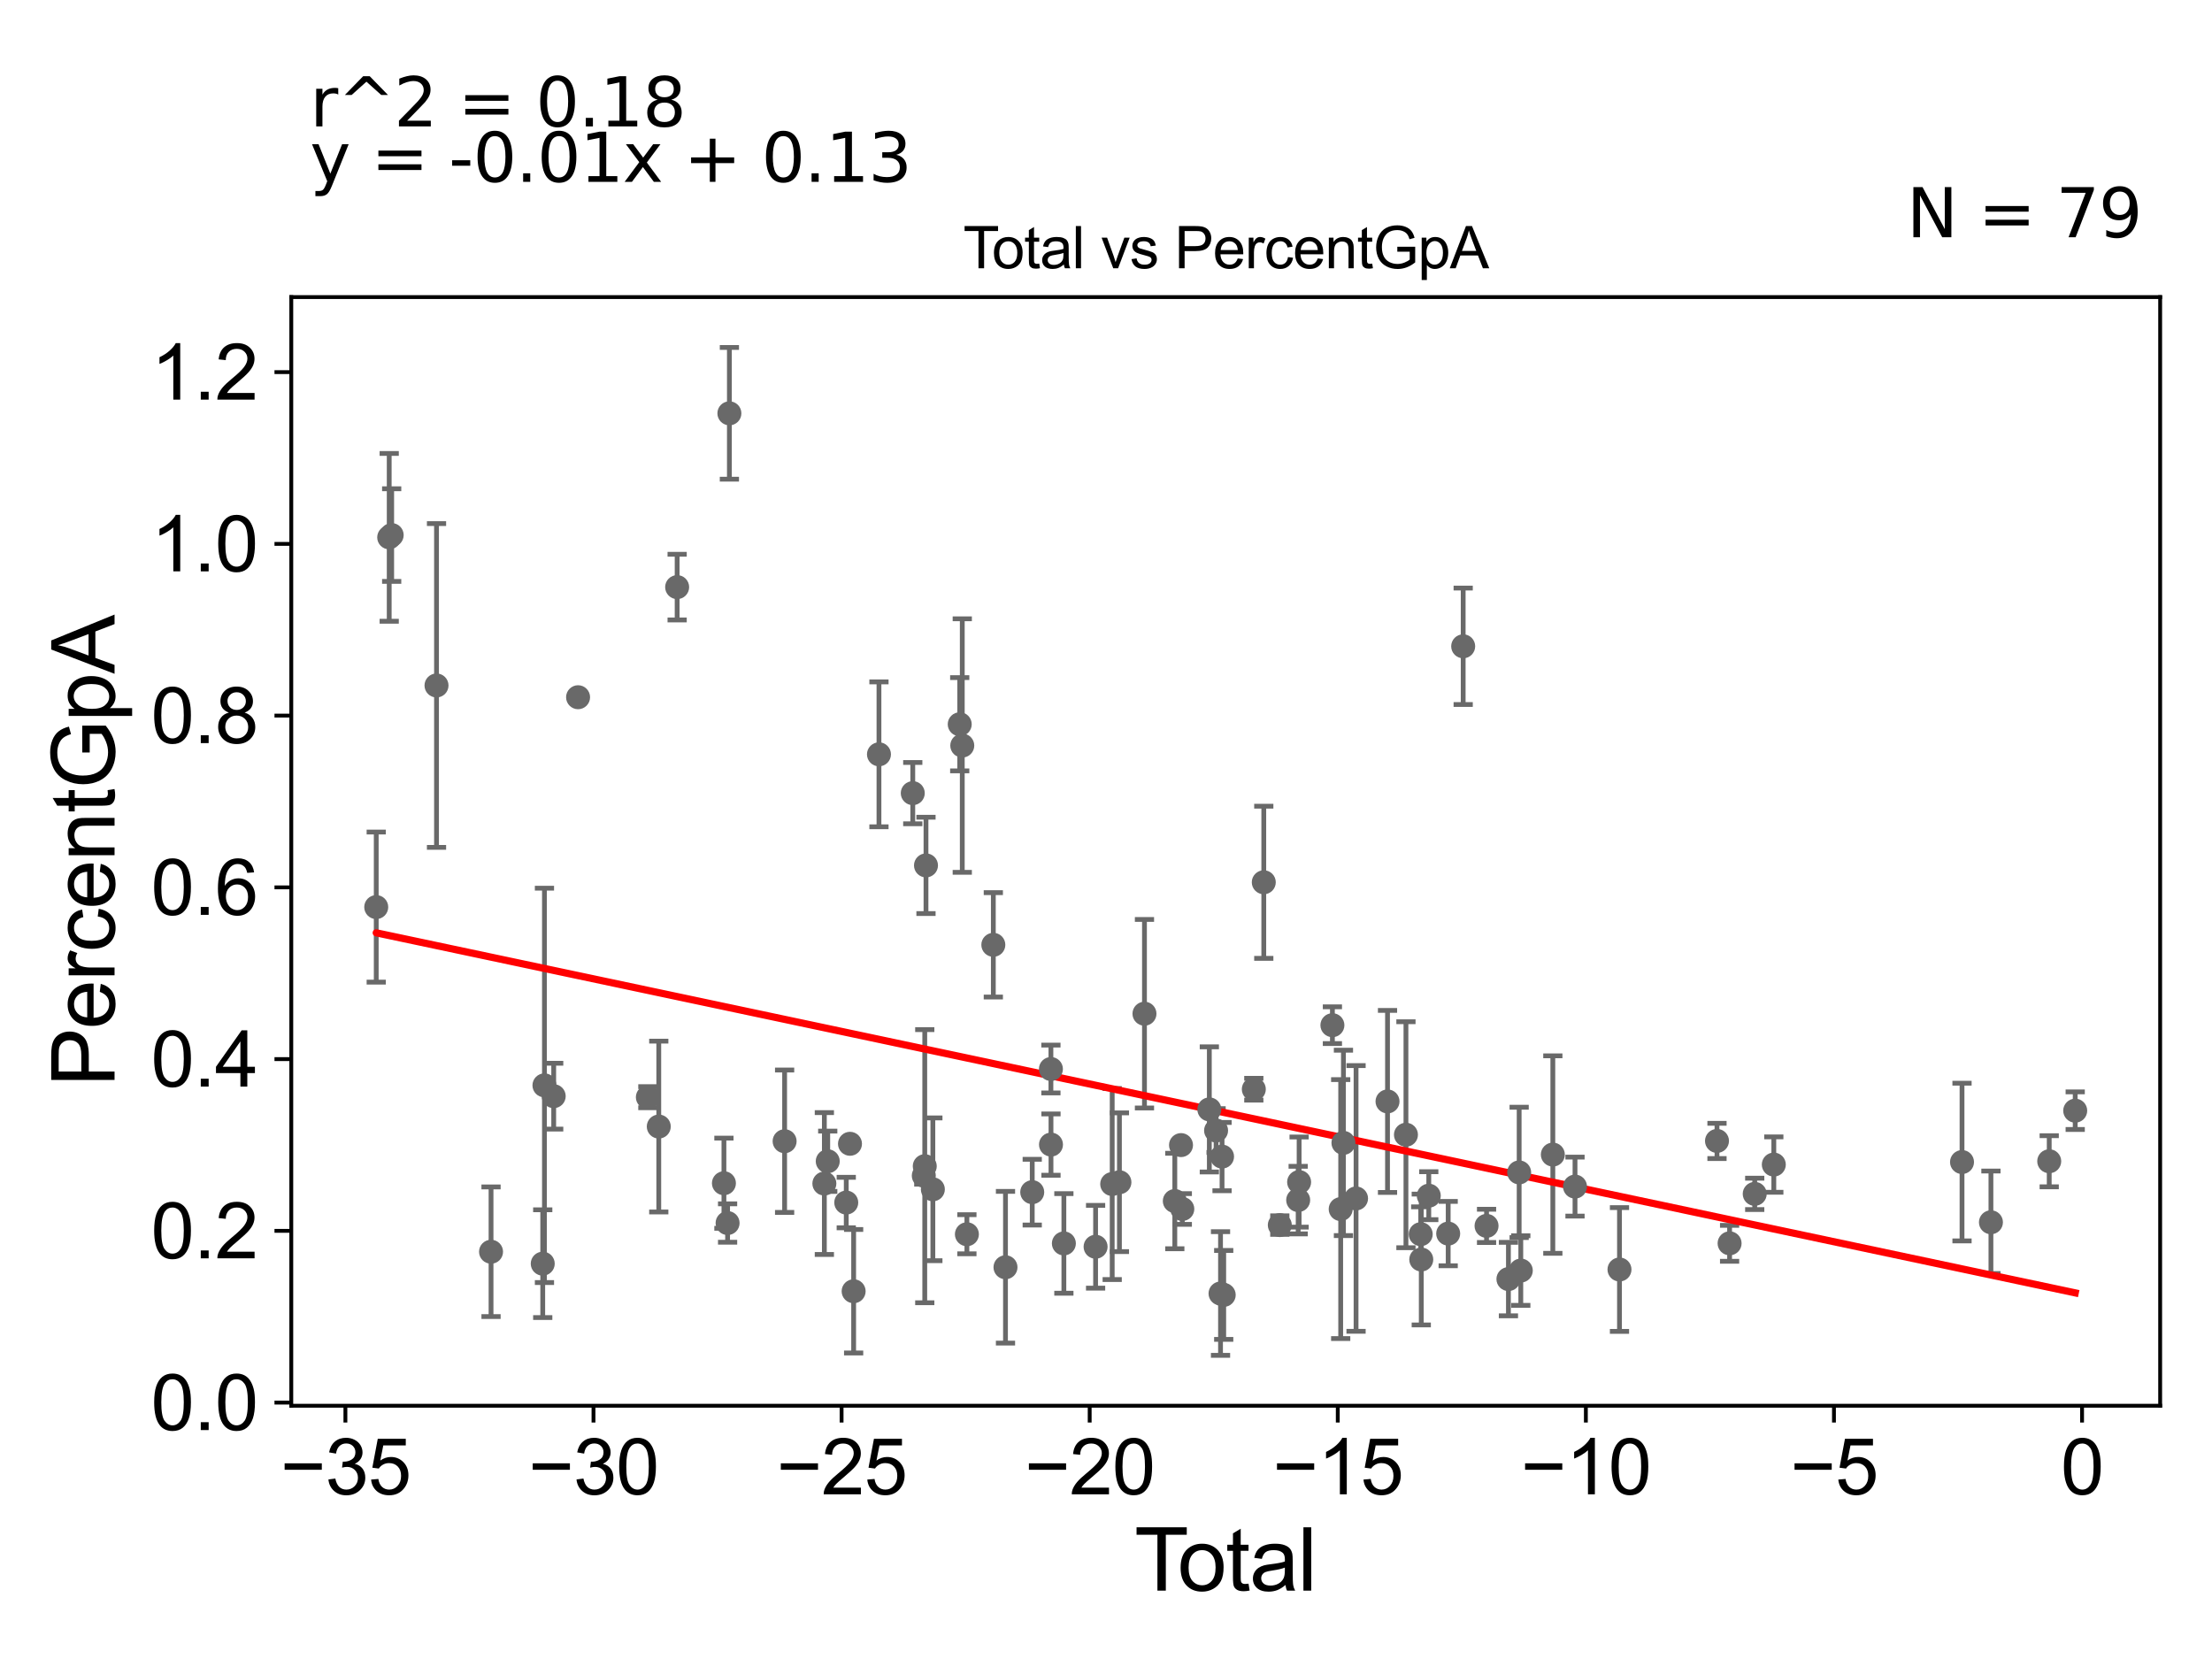 <?xml version="1.0" encoding="utf-8" standalone="no"?>
<!DOCTYPE svg PUBLIC "-//W3C//DTD SVG 1.1//EN"
  "http://www.w3.org/Graphics/SVG/1.1/DTD/svg11.dtd">
<svg xmlns:xlink="http://www.w3.org/1999/xlink" width="460.8pt" height="345.6pt" viewBox="0 0 460.8 345.6" xmlns="http://www.w3.org/2000/svg" version="1.1">
 <defs>
  <style type="text/css">*{stroke-linejoin: round; stroke-linecap: butt}</style>
 </defs>
 <g id="figure_1">
  <g id="patch_1">
   <path d="M 0 345.6 
L 460.8 345.6 
L 460.8 0 
L 0 0 
z
" style="fill: #ffffff"/>
  </g>
  <g id="axes_1">
   <g id="patch_2">
    <path d="M 60.68 292.84 
L 450 292.84 
L 450 61.886 
L 60.68 61.886 
z
" style="fill: #ffffff"/>
   </g>
   <g id="PathCollection_1">
    <defs>
     <path id="m38925a5484" d="M 0 1.118 
C 0.297 1.118 0.581 1 0.791 0.791 
C 1 0.581 1.118 0.297 1.118 0 
C 1.118 -0.297 1 -0.581 0.791 -0.791 
C 0.581 -1 0.297 -1.118 0 -1.118 
C -0.297 -1.118 -0.581 -1 -0.791 -0.791 
C -1 -0.581 -1.118 -0.297 -1.118 0 
C -1.118 0.297 -1 0.581 -0.791 0.791 
C -0.581 1 -0.297 1.118 0 1.118 
z
" style="stroke: #696969"/>
    </defs>
    <g clip-path="url(#pc53b3a1f45)">
     <use xlink:href="#m38925a5484" x="432.304" y="231.373" style="fill: #696969; stroke: #696969"/>
     <use xlink:href="#m38925a5484" x="206.929" y="196.823" style="fill: #696969; stroke: #696969"/>
     <use xlink:href="#m38925a5484" x="115.346" y="228.352" style="fill: #696969; stroke: #696969"/>
     <use xlink:href="#m38925a5484" x="113.419" y="226.1" style="fill: #696969; stroke: #696969"/>
     <use xlink:href="#m38925a5484" x="113.062" y="263.245" style="fill: #696969; stroke: #696969"/>
     <use xlink:href="#m38925a5484" x="209.462" y="263.992" style="fill: #696969; stroke: #696969"/>
     <use xlink:href="#m38925a5484" x="215.033" y="248.348" style="fill: #696969; stroke: #696969"/>
     <use xlink:href="#m38925a5484" x="218.925" y="222.694" style="fill: #696969; stroke: #696969"/>
     <use xlink:href="#m38925a5484" x="218.94" y="238.438" style="fill: #696969; stroke: #696969"/>
     <use xlink:href="#m38925a5484" x="102.292" y="260.76" style="fill: #696969; stroke: #696969"/>
     <use xlink:href="#m38925a5484" x="221.625" y="259.028" style="fill: #696969; stroke: #696969"/>
     <use xlink:href="#m38925a5484" x="228.232" y="259.72" style="fill: #696969; stroke: #696969"/>
     <use xlink:href="#m38925a5484" x="231.692" y="246.657" style="fill: #696969; stroke: #696969"/>
     <use xlink:href="#m38925a5484" x="233.197" y="246.282" style="fill: #696969; stroke: #696969"/>
     <use xlink:href="#m38925a5484" x="238.414" y="211.174" style="fill: #696969; stroke: #696969"/>
     <use xlink:href="#m38925a5484" x="163.45" y="237.736" style="fill: #696969; stroke: #696969"/>
     <use xlink:href="#m38925a5484" x="244.734" y="250.195" style="fill: #696969; stroke: #696969"/>
     <use xlink:href="#m38925a5484" x="246.026" y="238.544" style="fill: #696969; stroke: #696969"/>
     <use xlink:href="#m38925a5484" x="201.422" y="257.116" style="fill: #696969; stroke: #696969"/>
     <use xlink:href="#m38925a5484" x="246.296" y="251.853" style="fill: #696969; stroke: #696969"/>
     <use xlink:href="#m38925a5484" x="120.424" y="145.245" style="fill: #696969; stroke: #696969"/>
     <use xlink:href="#m38925a5484" x="199.929" y="150.874" style="fill: #696969; stroke: #696969"/>
     <use xlink:href="#m38925a5484" x="151.945" y="86.103" style="fill: #696969; stroke: #696969"/>
     <use xlink:href="#m38925a5484" x="151.571" y="254.783" style="fill: #696969; stroke: #696969"/>
     <use xlink:href="#m38925a5484" x="150.807" y="246.486" style="fill: #696969; stroke: #696969"/>
     <use xlink:href="#m38925a5484" x="171.73" y="246.554" style="fill: #696969; stroke: #696969"/>
     <use xlink:href="#m38925a5484" x="172.433" y="241.912" style="fill: #696969; stroke: #696969"/>
     <use xlink:href="#m38925a5484" x="176.29" y="250.516" style="fill: #696969; stroke: #696969"/>
     <use xlink:href="#m38925a5484" x="141.062" y="122.307" style="fill: #696969; stroke: #696969"/>
     <use xlink:href="#m38925a5484" x="177.067" y="238.272" style="fill: #696969; stroke: #696969"/>
     <use xlink:href="#m38925a5484" x="137.235" y="234.681" style="fill: #696969; stroke: #696969"/>
     <use xlink:href="#m38925a5484" x="177.828" y="268.989" style="fill: #696969; stroke: #696969"/>
     <use xlink:href="#m38925a5484" x="134.962" y="228.566" style="fill: #696969; stroke: #696969"/>
     <use xlink:href="#m38925a5484" x="183.104" y="157.14" style="fill: #696969; stroke: #696969"/>
     <use xlink:href="#m38925a5484" x="190.147" y="165.227" style="fill: #696969; stroke: #696969"/>
     <use xlink:href="#m38925a5484" x="192.442" y="244.918" style="fill: #696969; stroke: #696969"/>
     <use xlink:href="#m38925a5484" x="192.645" y="242.936" style="fill: #696969; stroke: #696969"/>
     <use xlink:href="#m38925a5484" x="192.9" y="180.28" style="fill: #696969; stroke: #696969"/>
     <use xlink:href="#m38925a5484" x="194.331" y="247.756" style="fill: #696969; stroke: #696969"/>
     <use xlink:href="#m38925a5484" x="200.459" y="155.315" style="fill: #696969; stroke: #696969"/>
     <use xlink:href="#m38925a5484" x="81.594" y="111.466" style="fill: #696969; stroke: #696969"/>
     <use xlink:href="#m38925a5484" x="90.933" y="142.796" style="fill: #696969; stroke: #696969"/>
     <use xlink:href="#m38925a5484" x="296.076" y="262.379" style="fill: #696969; stroke: #696969"/>
     <use xlink:href="#m38925a5484" x="282.491" y="249.659" style="fill: #696969; stroke: #696969"/>
     <use xlink:href="#m38925a5484" x="289.045" y="229.447" style="fill: #696969; stroke: #696969"/>
     <use xlink:href="#m38925a5484" x="292.884" y="236.385" style="fill: #696969; stroke: #696969"/>
     <use xlink:href="#m38925a5484" x="295.962" y="257.104" style="fill: #696969; stroke: #696969"/>
     <use xlink:href="#m38925a5484" x="81.079" y="111.941" style="fill: #696969; stroke: #696969"/>
     <use xlink:href="#m38925a5484" x="297.641" y="249.084" style="fill: #696969; stroke: #696969"/>
     <use xlink:href="#m38925a5484" x="301.684" y="256.981" style="fill: #696969; stroke: #696969"/>
     <use xlink:href="#m38925a5484" x="279.864" y="238.084" style="fill: #696969; stroke: #696969"/>
     <use xlink:href="#m38925a5484" x="304.808" y="134.636" style="fill: #696969; stroke: #696969"/>
     <use xlink:href="#m38925a5484" x="314.233" y="266.455" style="fill: #696969; stroke: #696969"/>
     <use xlink:href="#m38925a5484" x="316.468" y="244.235" style="fill: #696969; stroke: #696969"/>
     <use xlink:href="#m38925a5484" x="365.54" y="248.706" style="fill: #696969; stroke: #696969"/>
     <use xlink:href="#m38925a5484" x="360.306" y="259.006" style="fill: #696969; stroke: #696969"/>
     <use xlink:href="#m38925a5484" x="316.81" y="264.682" style="fill: #696969; stroke: #696969"/>
     <use xlink:href="#m38925a5484" x="357.68" y="237.677" style="fill: #696969; stroke: #696969"/>
     <use xlink:href="#m38925a5484" x="323.484" y="240.521" style="fill: #696969; stroke: #696969"/>
     <use xlink:href="#m38925a5484" x="309.676" y="255.372" style="fill: #696969; stroke: #696969"/>
     <use xlink:href="#m38925a5484" x="337.369" y="264.459" style="fill: #696969; stroke: #696969"/>
     <use xlink:href="#m38925a5484" x="369.517" y="242.602" style="fill: #696969; stroke: #696969"/>
     <use xlink:href="#m38925a5484" x="426.89" y="241.91" style="fill: #696969; stroke: #696969"/>
     <use xlink:href="#m38925a5484" x="78.376" y="188.963" style="fill: #696969; stroke: #696969"/>
     <use xlink:href="#m38925a5484" x="251.927" y="231.108" style="fill: #696969; stroke: #696969"/>
     <use xlink:href="#m38925a5484" x="253.332" y="235.509" style="fill: #696969; stroke: #696969"/>
     <use xlink:href="#m38925a5484" x="254.258" y="269.46" style="fill: #696969; stroke: #696969"/>
     <use xlink:href="#m38925a5484" x="254.575" y="240.942" style="fill: #696969; stroke: #696969"/>
     <use xlink:href="#m38925a5484" x="254.922" y="269.756" style="fill: #696969; stroke: #696969"/>
     <use xlink:href="#m38925a5484" x="261.193" y="226.903" style="fill: #696969; stroke: #696969"/>
     <use xlink:href="#m38925a5484" x="279.29" y="251.875" style="fill: #696969; stroke: #696969"/>
     <use xlink:href="#m38925a5484" x="328.104" y="247.189" style="fill: #696969; stroke: #696969"/>
     <use xlink:href="#m38925a5484" x="266.608" y="255.206" style="fill: #696969; stroke: #696969"/>
     <use xlink:href="#m38925a5484" x="270.435" y="250" style="fill: #696969; stroke: #696969"/>
     <use xlink:href="#m38925a5484" x="414.748" y="254.621" style="fill: #696969; stroke: #696969"/>
     <use xlink:href="#m38925a5484" x="270.631" y="246.249" style="fill: #696969; stroke: #696969"/>
     <use xlink:href="#m38925a5484" x="408.724" y="242.076" style="fill: #696969; stroke: #696969"/>
     <use xlink:href="#m38925a5484" x="277.564" y="213.566" style="fill: #696969; stroke: #696969"/>
     <use xlink:href="#m38925a5484" x="263.269" y="183.792" style="fill: #696969; stroke: #696969"/>
    </g>
   </g>
   <g id="matplotlib.axis_1">
    <g id="xtick_1">
     <g id="line2d_1">
      <defs>
       <path id="m5152e8e9ee" d="M 0 0 
L 0 3.5 
" style="stroke: #000000; stroke-width: 0.8"/>
      </defs>
      <g>
       <use xlink:href="#m5152e8e9ee" x="71.953" y="292.84" style="stroke: #000000; stroke-width: 0.8"/>
      </g>
     </g>
     <g id="text_1">
      <!-- −35 -->
      <g transform="translate(58.383 311.293)scale(0.16 -0.16)">
       <defs>
        <path id="ArialMT-2212" d="M 3381 1997 
L 356 1997 
L 356 2522 
L 3381 2522 
L 3381 1997 
z
" transform="scale(0.016)"/>
        <path id="ArialMT-33" d="M 269 1209 
L 831 1284 
Q 928 806 1161 595 
Q 1394 384 1728 384 
Q 2125 384 2398 659 
Q 2672 934 2672 1341 
Q 2672 1728 2419 1979 
Q 2166 2231 1775 2231 
Q 1616 2231 1378 2169 
L 1441 2663 
Q 1497 2656 1531 2656 
Q 1891 2656 2178 2843 
Q 2466 3031 2466 3422 
Q 2466 3731 2256 3934 
Q 2047 4138 1716 4138 
Q 1388 4138 1169 3931 
Q 950 3725 888 3313 
L 325 3413 
Q 428 3978 793 4289 
Q 1159 4600 1703 4600 
Q 2078 4600 2393 4439 
Q 2709 4278 2876 4000 
Q 3044 3722 3044 3409 
Q 3044 3113 2884 2869 
Q 2725 2625 2413 2481 
Q 2819 2388 3044 2092 
Q 3269 1797 3269 1353 
Q 3269 753 2831 336 
Q 2394 -81 1725 -81 
Q 1122 -81 723 278 
Q 325 638 269 1209 
z
" transform="scale(0.016)"/>
        <path id="ArialMT-35" d="M 266 1200 
L 856 1250 
Q 922 819 1161 601 
Q 1400 384 1738 384 
Q 2144 384 2425 690 
Q 2706 997 2706 1503 
Q 2706 1984 2436 2262 
Q 2166 2541 1728 2541 
Q 1456 2541 1237 2417 
Q 1019 2294 894 2097 
L 366 2166 
L 809 4519 
L 3088 4519 
L 3088 3981 
L 1259 3981 
L 1013 2750 
Q 1425 3038 1878 3038 
Q 2478 3038 2890 2622 
Q 3303 2206 3303 1553 
Q 3303 931 2941 478 
Q 2500 -78 1738 -78 
Q 1113 -78 717 272 
Q 322 622 266 1200 
z
" transform="scale(0.016)"/>
       </defs>
       <use xlink:href="#ArialMT-2212"/>
       <use xlink:href="#ArialMT-33" x="58.398"/>
       <use xlink:href="#ArialMT-35" x="114.014"/>
      </g>
     </g>
    </g>
    <g id="xtick_2">
     <g id="line2d_2">
      <g>
       <use xlink:href="#m5152e8e9ee" x="123.636" y="292.84" style="stroke: #000000; stroke-width: 0.8"/>
      </g>
     </g>
     <g id="text_2">
      <!-- −30 -->
      <g transform="translate(110.066 311.293)scale(0.16 -0.16)">
       <defs>
        <path id="ArialMT-30" d="M 266 2259 
Q 266 3072 433 3567 
Q 600 4063 929 4331 
Q 1259 4600 1759 4600 
Q 2128 4600 2406 4451 
Q 2684 4303 2865 4023 
Q 3047 3744 3150 3342 
Q 3253 2941 3253 2259 
Q 3253 1453 3087 958 
Q 2922 463 2592 192 
Q 2263 -78 1759 -78 
Q 1097 -78 719 397 
Q 266 969 266 2259 
z
M 844 2259 
Q 844 1131 1108 757 
Q 1372 384 1759 384 
Q 2147 384 2411 759 
Q 2675 1134 2675 2259 
Q 2675 3391 2411 3762 
Q 2147 4134 1753 4134 
Q 1366 4134 1134 3806 
Q 844 3388 844 2259 
z
" transform="scale(0.016)"/>
       </defs>
       <use xlink:href="#ArialMT-2212"/>
       <use xlink:href="#ArialMT-33" x="58.398"/>
       <use xlink:href="#ArialMT-30" x="114.014"/>
      </g>
     </g>
    </g>
    <g id="xtick_3">
     <g id="line2d_3">
      <g>
       <use xlink:href="#m5152e8e9ee" x="175.318" y="292.84" style="stroke: #000000; stroke-width: 0.8"/>
      </g>
     </g>
     <g id="text_3">
      <!-- −25 -->
      <g transform="translate(161.748 311.293)scale(0.16 -0.16)">
       <defs>
        <path id="ArialMT-32" d="M 3222 541 
L 3222 0 
L 194 0 
Q 188 203 259 391 
Q 375 700 629 1000 
Q 884 1300 1366 1694 
Q 2113 2306 2375 2664 
Q 2638 3022 2638 3341 
Q 2638 3675 2398 3904 
Q 2159 4134 1775 4134 
Q 1369 4134 1125 3890 
Q 881 3647 878 3216 
L 300 3275 
Q 359 3922 746 4261 
Q 1134 4600 1788 4600 
Q 2447 4600 2831 4234 
Q 3216 3869 3216 3328 
Q 3216 3053 3103 2787 
Q 2991 2522 2730 2228 
Q 2469 1934 1863 1422 
Q 1356 997 1212 845 
Q 1069 694 975 541 
L 3222 541 
z
" transform="scale(0.016)"/>
       </defs>
       <use xlink:href="#ArialMT-2212"/>
       <use xlink:href="#ArialMT-32" x="58.398"/>
       <use xlink:href="#ArialMT-35" x="114.014"/>
      </g>
     </g>
    </g>
    <g id="xtick_4">
     <g id="line2d_4">
      <g>
       <use xlink:href="#m5152e8e9ee" x="227" y="292.84" style="stroke: #000000; stroke-width: 0.8"/>
      </g>
     </g>
     <g id="text_4">
      <!-- −20 -->
      <g transform="translate(213.43 311.293)scale(0.16 -0.16)">
       <use xlink:href="#ArialMT-2212"/>
       <use xlink:href="#ArialMT-32" x="58.398"/>
       <use xlink:href="#ArialMT-30" x="114.014"/>
      </g>
     </g>
    </g>
    <g id="xtick_5">
     <g id="line2d_5">
      <g>
       <use xlink:href="#m5152e8e9ee" x="278.683" y="292.84" style="stroke: #000000; stroke-width: 0.8"/>
      </g>
     </g>
     <g id="text_5">
      <!-- −15 -->
      <g transform="translate(265.113 311.293)scale(0.16 -0.16)">
       <defs>
        <path id="ArialMT-31" d="M 2384 0 
L 1822 0 
L 1822 3584 
Q 1619 3391 1289 3197 
Q 959 3003 697 2906 
L 697 3450 
Q 1169 3672 1522 3987 
Q 1875 4303 2022 4600 
L 2384 4600 
L 2384 0 
z
" transform="scale(0.016)"/>
       </defs>
       <use xlink:href="#ArialMT-2212"/>
       <use xlink:href="#ArialMT-31" x="58.398"/>
       <use xlink:href="#ArialMT-35" x="114.014"/>
      </g>
     </g>
    </g>
    <g id="xtick_6">
     <g id="line2d_6">
      <g>
       <use xlink:href="#m5152e8e9ee" x="330.365" y="292.84" style="stroke: #000000; stroke-width: 0.8"/>
      </g>
     </g>
     <g id="text_6">
      <!-- −10 -->
      <g transform="translate(316.795 311.293)scale(0.16 -0.16)">
       <use xlink:href="#ArialMT-2212"/>
       <use xlink:href="#ArialMT-31" x="58.398"/>
       <use xlink:href="#ArialMT-30" x="114.014"/>
      </g>
     </g>
    </g>
    <g id="xtick_7">
     <g id="line2d_7">
      <g>
       <use xlink:href="#m5152e8e9ee" x="382.047" y="292.84" style="stroke: #000000; stroke-width: 0.8"/>
      </g>
     </g>
     <g id="text_7">
      <!-- −5 -->
      <g transform="translate(372.926 311.293)scale(0.16 -0.16)">
       <use xlink:href="#ArialMT-2212"/>
       <use xlink:href="#ArialMT-35" x="58.398"/>
      </g>
     </g>
    </g>
    <g id="xtick_8">
     <g id="line2d_8">
      <g>
       <use xlink:href="#m5152e8e9ee" x="433.73" y="292.84" style="stroke: #000000; stroke-width: 0.8"/>
      </g>
     </g>
     <g id="text_8">
      <!-- 0 -->
      <g transform="translate(429.281 311.293)scale(0.16 -0.16)">
       <use xlink:href="#ArialMT-30"/>
      </g>
     </g>
    </g>
    <g id="text_9">
     <!-- Total -->
     <g transform="translate(236.335 331.357)scale(0.18 -0.18)">
      <defs>
       <path id="ArialMT-54" d="M 1659 0 
L 1659 4041 
L 150 4041 
L 150 4581 
L 3781 4581 
L 3781 4041 
L 2266 4041 
L 2266 0 
L 1659 0 
z
" transform="scale(0.016)"/>
       <path id="ArialMT-6f" d="M 213 1659 
Q 213 2581 725 3025 
Q 1153 3394 1769 3394 
Q 2453 3394 2887 2945 
Q 3322 2497 3322 1706 
Q 3322 1066 3130 698 
Q 2938 331 2570 128 
Q 2203 -75 1769 -75 
Q 1072 -75 642 372 
Q 213 819 213 1659 
z
M 791 1659 
Q 791 1022 1069 705 
Q 1347 388 1769 388 
Q 2188 388 2466 706 
Q 2744 1025 2744 1678 
Q 2744 2294 2464 2611 
Q 2184 2928 1769 2928 
Q 1347 2928 1069 2612 
Q 791 2297 791 1659 
z
" transform="scale(0.016)"/>
       <path id="ArialMT-74" d="M 1650 503 
L 1731 6 
Q 1494 -44 1306 -44 
Q 1000 -44 831 53 
Q 663 150 594 308 
Q 525 466 525 972 
L 525 2881 
L 113 2881 
L 113 3319 
L 525 3319 
L 525 4141 
L 1084 4478 
L 1084 3319 
L 1650 3319 
L 1650 2881 
L 1084 2881 
L 1084 941 
Q 1084 700 1114 631 
Q 1144 563 1211 522 
Q 1278 481 1403 481 
Q 1497 481 1650 503 
z
" transform="scale(0.016)"/>
       <path id="ArialMT-61" d="M 2588 409 
Q 2275 144 1986 34 
Q 1697 -75 1366 -75 
Q 819 -75 525 192 
Q 231 459 231 875 
Q 231 1119 342 1320 
Q 453 1522 633 1644 
Q 813 1766 1038 1828 
Q 1203 1872 1538 1913 
Q 2219 1994 2541 2106 
Q 2544 2222 2544 2253 
Q 2544 2597 2384 2738 
Q 2169 2928 1744 2928 
Q 1347 2928 1158 2789 
Q 969 2650 878 2297 
L 328 2372 
Q 403 2725 575 2942 
Q 747 3159 1072 3276 
Q 1397 3394 1825 3394 
Q 2250 3394 2515 3294 
Q 2781 3194 2906 3042 
Q 3031 2891 3081 2659 
Q 3109 2516 3109 2141 
L 3109 1391 
Q 3109 606 3145 398 
Q 3181 191 3288 0 
L 2700 0 
Q 2613 175 2588 409 
z
M 2541 1666 
Q 2234 1541 1622 1453 
Q 1275 1403 1131 1340 
Q 988 1278 909 1158 
Q 831 1038 831 891 
Q 831 666 1001 516 
Q 1172 366 1500 366 
Q 1825 366 2078 508 
Q 2331 650 2450 897 
Q 2541 1088 2541 1459 
L 2541 1666 
z
" transform="scale(0.016)"/>
       <path id="ArialMT-6c" d="M 409 0 
L 409 4581 
L 972 4581 
L 972 0 
L 409 0 
z
" transform="scale(0.016)"/>
      </defs>
      <use xlink:href="#ArialMT-54"/>
      <use xlink:href="#ArialMT-6f" x="49.959"/>
      <use xlink:href="#ArialMT-74" x="105.574"/>
      <use xlink:href="#ArialMT-61" x="133.357"/>
      <use xlink:href="#ArialMT-6c" x="188.973"/>
     </g>
    </g>
   </g>
   <g id="matplotlib.axis_2">
    <g id="ytick_1">
     <g id="line2d_9">
      <defs>
       <path id="m3f0b2d8e3b" d="M 0 0 
L -3.5 0 
" style="stroke: #000000; stroke-width: 0.8"/>
      </defs>
      <g>
       <use xlink:href="#m3f0b2d8e3b" x="60.68" y="292.183" style="stroke: #000000; stroke-width: 0.8"/>
      </g>
     </g>
     <g id="text_10">
      <!-- 0.0 -->
      <g transform="translate(31.44 297.909)scale(0.16 -0.16)">
       <defs>
        <path id="ArialMT-2e" d="M 581 0 
L 581 641 
L 1222 641 
L 1222 0 
L 581 0 
z
" transform="scale(0.016)"/>
       </defs>
       <use xlink:href="#ArialMT-30"/>
       <use xlink:href="#ArialMT-2e" x="55.615"/>
       <use xlink:href="#ArialMT-30" x="83.398"/>
      </g>
     </g>
    </g>
    <g id="ytick_2">
     <g id="line2d_10">
      <g>
       <use xlink:href="#m3f0b2d8e3b" x="60.68" y="256.407" style="stroke: #000000; stroke-width: 0.8"/>
      </g>
     </g>
     <g id="text_11">
      <!-- 0.2 -->
      <g transform="translate(31.44 262.133)scale(0.16 -0.16)">
       <use xlink:href="#ArialMT-30"/>
       <use xlink:href="#ArialMT-2e" x="55.615"/>
       <use xlink:href="#ArialMT-32" x="83.398"/>
      </g>
     </g>
    </g>
    <g id="ytick_3">
     <g id="line2d_11">
      <g>
       <use xlink:href="#m3f0b2d8e3b" x="60.68" y="220.63" style="stroke: #000000; stroke-width: 0.8"/>
      </g>
     </g>
     <g id="text_12">
      <!-- 0.4 -->
      <g transform="translate(31.44 226.356)scale(0.16 -0.16)">
       <defs>
        <path id="ArialMT-34" d="M 2069 0 
L 2069 1097 
L 81 1097 
L 81 1613 
L 2172 4581 
L 2631 4581 
L 2631 1613 
L 3250 1613 
L 3250 1097 
L 2631 1097 
L 2631 0 
L 2069 0 
z
M 2069 1613 
L 2069 3678 
L 634 1613 
L 2069 1613 
z
" transform="scale(0.016)"/>
       </defs>
       <use xlink:href="#ArialMT-30"/>
       <use xlink:href="#ArialMT-2e" x="55.615"/>
       <use xlink:href="#ArialMT-34" x="83.398"/>
      </g>
     </g>
    </g>
    <g id="ytick_4">
     <g id="line2d_12">
      <g>
       <use xlink:href="#m3f0b2d8e3b" x="60.68" y="184.854" style="stroke: #000000; stroke-width: 0.8"/>
      </g>
     </g>
     <g id="text_13">
      <!-- 0.6 -->
      <g transform="translate(31.44 190.58)scale(0.16 -0.16)">
       <defs>
        <path id="ArialMT-36" d="M 3184 3459 
L 2625 3416 
Q 2550 3747 2413 3897 
Q 2184 4138 1850 4138 
Q 1581 4138 1378 3988 
Q 1113 3794 959 3422 
Q 806 3050 800 2363 
Q 1003 2672 1297 2822 
Q 1591 2972 1913 2972 
Q 2475 2972 2870 2558 
Q 3266 2144 3266 1488 
Q 3266 1056 3080 686 
Q 2894 316 2569 119 
Q 2244 -78 1831 -78 
Q 1128 -78 684 439 
Q 241 956 241 2144 
Q 241 3472 731 4075 
Q 1159 4600 1884 4600 
Q 2425 4600 2770 4297 
Q 3116 3994 3184 3459 
z
M 888 1484 
Q 888 1194 1011 928 
Q 1134 663 1356 523 
Q 1578 384 1822 384 
Q 2178 384 2434 671 
Q 2691 959 2691 1453 
Q 2691 1928 2437 2201 
Q 2184 2475 1800 2475 
Q 1419 2475 1153 2201 
Q 888 1928 888 1484 
z
" transform="scale(0.016)"/>
       </defs>
       <use xlink:href="#ArialMT-30"/>
       <use xlink:href="#ArialMT-2e" x="55.615"/>
       <use xlink:href="#ArialMT-36" x="83.398"/>
      </g>
     </g>
    </g>
    <g id="ytick_5">
     <g id="line2d_13">
      <g>
       <use xlink:href="#m3f0b2d8e3b" x="60.68" y="149.077" style="stroke: #000000; stroke-width: 0.8"/>
      </g>
     </g>
     <g id="text_14">
      <!-- 0.8 -->
      <g transform="translate(31.44 154.803)scale(0.16 -0.16)">
       <defs>
        <path id="ArialMT-38" d="M 1131 2484 
Q 781 2613 612 2850 
Q 444 3088 444 3419 
Q 444 3919 803 4259 
Q 1163 4600 1759 4600 
Q 2359 4600 2725 4251 
Q 3091 3903 3091 3403 
Q 3091 3084 2923 2848 
Q 2756 2613 2416 2484 
Q 2838 2347 3058 2040 
Q 3278 1734 3278 1309 
Q 3278 722 2862 322 
Q 2447 -78 1769 -78 
Q 1091 -78 675 323 
Q 259 725 259 1325 
Q 259 1772 486 2073 
Q 713 2375 1131 2484 
z
M 1019 3438 
Q 1019 3113 1228 2906 
Q 1438 2700 1772 2700 
Q 2097 2700 2305 2904 
Q 2513 3109 2513 3406 
Q 2513 3716 2298 3927 
Q 2084 4138 1766 4138 
Q 1444 4138 1231 3931 
Q 1019 3725 1019 3438 
z
M 838 1322 
Q 838 1081 952 856 
Q 1066 631 1291 507 
Q 1516 384 1775 384 
Q 2178 384 2440 643 
Q 2703 903 2703 1303 
Q 2703 1709 2433 1975 
Q 2163 2241 1756 2241 
Q 1359 2241 1098 1978 
Q 838 1716 838 1322 
z
" transform="scale(0.016)"/>
       </defs>
       <use xlink:href="#ArialMT-30"/>
       <use xlink:href="#ArialMT-2e" x="55.615"/>
       <use xlink:href="#ArialMT-38" x="83.398"/>
      </g>
     </g>
    </g>
    <g id="ytick_6">
     <g id="line2d_14">
      <g>
       <use xlink:href="#m3f0b2d8e3b" x="60.68" y="113.301" style="stroke: #000000; stroke-width: 0.8"/>
      </g>
     </g>
     <g id="text_15">
      <!-- 1.0 -->
      <g transform="translate(31.44 119.027)scale(0.16 -0.16)">
       <use xlink:href="#ArialMT-31"/>
       <use xlink:href="#ArialMT-2e" x="55.615"/>
       <use xlink:href="#ArialMT-30" x="83.398"/>
      </g>
     </g>
    </g>
    <g id="ytick_7">
     <g id="line2d_15">
      <g>
       <use xlink:href="#m3f0b2d8e3b" x="60.68" y="77.524" style="stroke: #000000; stroke-width: 0.8"/>
      </g>
     </g>
     <g id="text_16">
      <!-- 1.2 -->
      <g transform="translate(31.44 83.251)scale(0.16 -0.16)">
       <use xlink:href="#ArialMT-31"/>
       <use xlink:href="#ArialMT-2e" x="55.615"/>
       <use xlink:href="#ArialMT-32" x="83.398"/>
      </g>
     </g>
    </g>
    <g id="text_17">
     <!-- PercentGpA -->
     <g transform="translate(23.863 226.386)rotate(-90)scale(0.18 -0.18)">
      <defs>
       <path id="ArialMT-50" d="M 494 0 
L 494 4581 
L 2222 4581 
Q 2678 4581 2919 4538 
Q 3256 4481 3484 4323 
Q 3713 4166 3852 3881 
Q 3991 3597 3991 3256 
Q 3991 2672 3619 2267 
Q 3247 1863 2275 1863 
L 1100 1863 
L 1100 0 
L 494 0 
z
M 1100 2403 
L 2284 2403 
Q 2872 2403 3119 2622 
Q 3366 2841 3366 3238 
Q 3366 3525 3220 3729 
Q 3075 3934 2838 4000 
Q 2684 4041 2272 4041 
L 1100 4041 
L 1100 2403 
z
" transform="scale(0.016)"/>
       <path id="ArialMT-65" d="M 2694 1069 
L 3275 997 
Q 3138 488 2766 206 
Q 2394 -75 1816 -75 
Q 1088 -75 661 373 
Q 234 822 234 1631 
Q 234 2469 665 2931 
Q 1097 3394 1784 3394 
Q 2450 3394 2872 2941 
Q 3294 2488 3294 1666 
Q 3294 1616 3291 1516 
L 816 1516 
Q 847 969 1125 678 
Q 1403 388 1819 388 
Q 2128 388 2347 550 
Q 2566 713 2694 1069 
z
M 847 1978 
L 2700 1978 
Q 2663 2397 2488 2606 
Q 2219 2931 1791 2931 
Q 1403 2931 1139 2672 
Q 875 2413 847 1978 
z
" transform="scale(0.016)"/>
       <path id="ArialMT-72" d="M 416 0 
L 416 3319 
L 922 3319 
L 922 2816 
Q 1116 3169 1280 3281 
Q 1444 3394 1641 3394 
Q 1925 3394 2219 3213 
L 2025 2691 
Q 1819 2813 1613 2813 
Q 1428 2813 1281 2702 
Q 1134 2591 1072 2394 
Q 978 2094 978 1738 
L 978 0 
L 416 0 
z
" transform="scale(0.016)"/>
       <path id="ArialMT-63" d="M 2588 1216 
L 3141 1144 
Q 3050 572 2676 248 
Q 2303 -75 1759 -75 
Q 1078 -75 664 370 
Q 250 816 250 1647 
Q 250 2184 428 2587 
Q 606 2991 970 3192 
Q 1334 3394 1763 3394 
Q 2303 3394 2647 3120 
Q 2991 2847 3088 2344 
L 2541 2259 
Q 2463 2594 2264 2762 
Q 2066 2931 1784 2931 
Q 1359 2931 1093 2626 
Q 828 2322 828 1663 
Q 828 994 1084 691 
Q 1341 388 1753 388 
Q 2084 388 2306 591 
Q 2528 794 2588 1216 
z
" transform="scale(0.016)"/>
       <path id="ArialMT-6e" d="M 422 0 
L 422 3319 
L 928 3319 
L 928 2847 
Q 1294 3394 1984 3394 
Q 2284 3394 2536 3286 
Q 2788 3178 2913 3003 
Q 3038 2828 3088 2588 
Q 3119 2431 3119 2041 
L 3119 0 
L 2556 0 
L 2556 2019 
Q 2556 2363 2490 2533 
Q 2425 2703 2258 2804 
Q 2091 2906 1866 2906 
Q 1506 2906 1245 2678 
Q 984 2450 984 1813 
L 984 0 
L 422 0 
z
" transform="scale(0.016)"/>
       <path id="ArialMT-47" d="M 2638 1797 
L 2638 2334 
L 4578 2338 
L 4578 638 
Q 4131 281 3656 101 
Q 3181 -78 2681 -78 
Q 2006 -78 1454 211 
Q 903 500 622 1047 
Q 341 1594 341 2269 
Q 341 2938 620 3517 
Q 900 4097 1425 4378 
Q 1950 4659 2634 4659 
Q 3131 4659 3532 4498 
Q 3934 4338 4162 4050 
Q 4391 3763 4509 3300 
L 3963 3150 
Q 3859 3500 3706 3700 
Q 3553 3900 3268 4020 
Q 2984 4141 2638 4141 
Q 2222 4141 1919 4014 
Q 1616 3888 1430 3681 
Q 1244 3475 1141 3228 
Q 966 2803 966 2306 
Q 966 1694 1177 1281 
Q 1388 869 1791 669 
Q 2194 469 2647 469 
Q 3041 469 3416 620 
Q 3791 772 3984 944 
L 3984 1797 
L 2638 1797 
z
" transform="scale(0.016)"/>
       <path id="ArialMT-70" d="M 422 -1272 
L 422 3319 
L 934 3319 
L 934 2888 
Q 1116 3141 1344 3267 
Q 1572 3394 1897 3394 
Q 2322 3394 2647 3175 
Q 2972 2956 3137 2557 
Q 3303 2159 3303 1684 
Q 3303 1175 3120 767 
Q 2938 359 2589 142 
Q 2241 -75 1856 -75 
Q 1575 -75 1351 44 
Q 1128 163 984 344 
L 984 -1272 
L 422 -1272 
z
M 931 1641 
Q 931 1000 1190 694 
Q 1450 388 1819 388 
Q 2194 388 2461 705 
Q 2728 1022 2728 1688 
Q 2728 2322 2467 2637 
Q 2206 2953 1844 2953 
Q 1484 2953 1207 2617 
Q 931 2281 931 1641 
z
" transform="scale(0.016)"/>
       <path id="ArialMT-41" d="M -9 0 
L 1750 4581 
L 2403 4581 
L 4278 0 
L 3588 0 
L 3053 1388 
L 1138 1388 
L 634 0 
L -9 0 
z
M 1313 1881 
L 2866 1881 
L 2388 3150 
Q 2169 3728 2063 4100 
Q 1975 3659 1816 3225 
L 1313 1881 
z
" transform="scale(0.016)"/>
      </defs>
      <use xlink:href="#ArialMT-50"/>
      <use xlink:href="#ArialMT-65" x="66.699"/>
      <use xlink:href="#ArialMT-72" x="122.314"/>
      <use xlink:href="#ArialMT-63" x="155.615"/>
      <use xlink:href="#ArialMT-65" x="205.615"/>
      <use xlink:href="#ArialMT-6e" x="261.23"/>
      <use xlink:href="#ArialMT-74" x="316.846"/>
      <use xlink:href="#ArialMT-47" x="344.629"/>
      <use xlink:href="#ArialMT-70" x="422.412"/>
      <use xlink:href="#ArialMT-41" x="478.027"/>
     </g>
    </g>
   </g>
   <g id="LineCollection_1">
    <path d="M 432.304 235.289 
L 432.304 227.457 
" clip-path="url(#pc53b3a1f45)" style="fill: none; stroke: #696969"/>
    <path d="M 206.929 207.694 
L 206.929 185.953 
" clip-path="url(#pc53b3a1f45)" style="fill: none; stroke: #696969"/>
    <path d="M 115.346 235.208 
L 115.346 221.497 
" clip-path="url(#pc53b3a1f45)" style="fill: none; stroke: #696969"/>
    <path d="M 113.419 267.177 
L 113.419 185.023 
" clip-path="url(#pc53b3a1f45)" style="fill: none; stroke: #696969"/>
    <path d="M 113.062 274.468 
L 113.062 252.022 
" clip-path="url(#pc53b3a1f45)" style="fill: none; stroke: #696969"/>
    <path d="M 209.462 279.794 
L 209.462 248.19 
" clip-path="url(#pc53b3a1f45)" style="fill: none; stroke: #696969"/>
    <path d="M 215.033 255.196 
L 215.033 241.5 
" clip-path="url(#pc53b3a1f45)" style="fill: none; stroke: #696969"/>
    <path d="M 218.925 227.679 
L 218.925 217.709 
" clip-path="url(#pc53b3a1f45)" style="fill: none; stroke: #696969"/>
    <path d="M 218.94 244.827 
L 218.94 232.05 
" clip-path="url(#pc53b3a1f45)" style="fill: none; stroke: #696969"/>
    <path d="M 102.292 274.261 
L 102.292 247.258 
" clip-path="url(#pc53b3a1f45)" style="fill: none; stroke: #696969"/>
    <path d="M 221.625 269.403 
L 221.625 248.654 
" clip-path="url(#pc53b3a1f45)" style="fill: none; stroke: #696969"/>
    <path d="M 228.232 268.344 
L 228.232 251.097 
" clip-path="url(#pc53b3a1f45)" style="fill: none; stroke: #696969"/>
    <path d="M 231.692 266.551 
L 231.692 226.764 
" clip-path="url(#pc53b3a1f45)" style="fill: none; stroke: #696969"/>
    <path d="M 233.197 260.736 
L 233.197 231.828 
" clip-path="url(#pc53b3a1f45)" style="fill: none; stroke: #696969"/>
    <path d="M 238.414 230.811 
L 238.414 191.537 
" clip-path="url(#pc53b3a1f45)" style="fill: none; stroke: #696969"/>
    <path d="M 163.45 252.566 
L 163.45 222.906 
" clip-path="url(#pc53b3a1f45)" style="fill: none; stroke: #696969"/>
    <path d="M 244.734 260.139 
L 244.734 240.251 
" clip-path="url(#pc53b3a1f45)" style="fill: none; stroke: #696969"/>
    <path d="M 246.026 239.172 
L 246.026 237.915 
" clip-path="url(#pc53b3a1f45)" style="fill: none; stroke: #696969"/>
    <path d="M 201.422 261.19 
L 201.422 253.041 
" clip-path="url(#pc53b3a1f45)" style="fill: none; stroke: #696969"/>
    <path d="M 246.296 255.055 
L 246.296 248.651 
" clip-path="url(#pc53b3a1f45)" style="fill: none; stroke: #696969"/>
    <path d="M 120.424 145.867 
L 120.424 144.623 
" clip-path="url(#pc53b3a1f45)" style="fill: none; stroke: #696969"/>
    <path d="M 199.929 160.586 
L 199.929 141.162 
" clip-path="url(#pc53b3a1f45)" style="fill: none; stroke: #696969"/>
    <path d="M 151.945 99.822 
L 151.945 72.384 
" clip-path="url(#pc53b3a1f45)" style="fill: none; stroke: #696969"/>
    <path d="M 151.571 258.783 
L 151.571 250.783 
" clip-path="url(#pc53b3a1f45)" style="fill: none; stroke: #696969"/>
    <path d="M 150.807 255.883 
L 150.807 237.089 
" clip-path="url(#pc53b3a1f45)" style="fill: none; stroke: #696969"/>
    <path d="M 171.73 261.33 
L 171.73 231.778 
" clip-path="url(#pc53b3a1f45)" style="fill: none; stroke: #696969"/>
    <path d="M 172.433 248.192 
L 172.433 235.631 
" clip-path="url(#pc53b3a1f45)" style="fill: none; stroke: #696969"/>
    <path d="M 176.29 255.774 
L 176.29 245.257 
" clip-path="url(#pc53b3a1f45)" style="fill: none; stroke: #696969"/>
    <path d="M 141.062 129.146 
L 141.062 115.468 
" clip-path="url(#pc53b3a1f45)" style="fill: none; stroke: #696969"/>
    <path d="M 177.067 239.109 
L 177.067 237.434 
" clip-path="url(#pc53b3a1f45)" style="fill: none; stroke: #696969"/>
    <path d="M 137.235 252.472 
L 137.235 216.891 
" clip-path="url(#pc53b3a1f45)" style="fill: none; stroke: #696969"/>
    <path d="M 177.828 281.851 
L 177.828 256.127 
" clip-path="url(#pc53b3a1f45)" style="fill: none; stroke: #696969"/>
    <path d="M 134.962 230.762 
L 134.962 226.369 
" clip-path="url(#pc53b3a1f45)" style="fill: none; stroke: #696969"/>
    <path d="M 183.104 172.231 
L 183.104 142.048 
" clip-path="url(#pc53b3a1f45)" style="fill: none; stroke: #696969"/>
    <path d="M 190.147 171.611 
L 190.147 158.843 
" clip-path="url(#pc53b3a1f45)" style="fill: none; stroke: #696969"/>
    <path d="M 192.442 246.69 
L 192.442 243.147 
" clip-path="url(#pc53b3a1f45)" style="fill: none; stroke: #696969"/>
    <path d="M 192.645 271.386 
L 192.645 214.486 
" clip-path="url(#pc53b3a1f45)" style="fill: none; stroke: #696969"/>
    <path d="M 192.9 190.313 
L 192.9 170.246 
" clip-path="url(#pc53b3a1f45)" style="fill: none; stroke: #696969"/>
    <path d="M 194.331 262.628 
L 194.331 232.884 
" clip-path="url(#pc53b3a1f45)" style="fill: none; stroke: #696969"/>
    <path d="M 200.459 181.723 
L 200.459 128.906 
" clip-path="url(#pc53b3a1f45)" style="fill: none; stroke: #696969"/>
    <path d="M 81.594 121.115 
L 81.594 101.818 
" clip-path="url(#pc53b3a1f45)" style="fill: none; stroke: #696969"/>
    <path d="M 90.933 176.521 
L 90.933 109.071 
" clip-path="url(#pc53b3a1f45)" style="fill: none; stroke: #696969"/>
    <path d="M 296.076 276.009 
L 296.076 248.75 
" clip-path="url(#pc53b3a1f45)" style="fill: none; stroke: #696969"/>
    <path d="M 282.491 277.334 
L 282.491 221.984 
" clip-path="url(#pc53b3a1f45)" style="fill: none; stroke: #696969"/>
    <path d="M 289.045 248.409 
L 289.045 210.484 
" clip-path="url(#pc53b3a1f45)" style="fill: none; stroke: #696969"/>
    <path d="M 292.884 259.926 
L 292.884 212.844 
" clip-path="url(#pc53b3a1f45)" style="fill: none; stroke: #696969"/>
    <path d="M 295.962 262.798 
L 295.962 251.409 
" clip-path="url(#pc53b3a1f45)" style="fill: none; stroke: #696969"/>
    <path d="M 81.079 129.417 
L 81.079 94.465 
" clip-path="url(#pc53b3a1f45)" style="fill: none; stroke: #696969"/>
    <path d="M 297.641 254.079 
L 297.641 244.089 
" clip-path="url(#pc53b3a1f45)" style="fill: none; stroke: #696969"/>
    <path d="M 301.684 263.684 
L 301.684 250.278 
" clip-path="url(#pc53b3a1f45)" style="fill: none; stroke: #696969"/>
    <path d="M 279.864 257.395 
L 279.864 218.774 
" clip-path="url(#pc53b3a1f45)" style="fill: none; stroke: #696969"/>
    <path d="M 304.808 146.764 
L 304.808 122.508 
" clip-path="url(#pc53b3a1f45)" style="fill: none; stroke: #696969"/>
    <path d="M 314.233 274.109 
L 314.233 258.801 
" clip-path="url(#pc53b3a1f45)" style="fill: none; stroke: #696969"/>
    <path d="M 316.468 257.812 
L 316.468 230.658 
" clip-path="url(#pc53b3a1f45)" style="fill: none; stroke: #696969"/>
    <path d="M 365.54 251.973 
L 365.54 245.439 
" clip-path="url(#pc53b3a1f45)" style="fill: none; stroke: #696969"/>
    <path d="M 360.306 262.747 
L 360.306 255.265 
" clip-path="url(#pc53b3a1f45)" style="fill: none; stroke: #696969"/>
    <path d="M 316.81 271.935 
L 316.81 257.429 
" clip-path="url(#pc53b3a1f45)" style="fill: none; stroke: #696969"/>
    <path d="M 357.68 241.347 
L 357.68 234.007 
" clip-path="url(#pc53b3a1f45)" style="fill: none; stroke: #696969"/>
    <path d="M 323.484 261.092 
L 323.484 219.949 
" clip-path="url(#pc53b3a1f45)" style="fill: none; stroke: #696969"/>
    <path d="M 309.676 258.835 
L 309.676 251.909 
" clip-path="url(#pc53b3a1f45)" style="fill: none; stroke: #696969"/>
    <path d="M 337.369 277.351 
L 337.369 251.566 
" clip-path="url(#pc53b3a1f45)" style="fill: none; stroke: #696969"/>
    <path d="M 369.517 248.368 
L 369.517 236.835 
" clip-path="url(#pc53b3a1f45)" style="fill: none; stroke: #696969"/>
    <path d="M 426.89 247.234 
L 426.89 236.585 
" clip-path="url(#pc53b3a1f45)" style="fill: none; stroke: #696969"/>
    <path d="M 78.376 204.594 
L 78.376 173.332 
" clip-path="url(#pc53b3a1f45)" style="fill: none; stroke: #696969"/>
    <path d="M 251.927 244.142 
L 251.927 218.075 
" clip-path="url(#pc53b3a1f45)" style="fill: none; stroke: #696969"/>
    <path d="M 253.332 240.073 
L 253.332 230.945 
" clip-path="url(#pc53b3a1f45)" style="fill: none; stroke: #696969"/>
    <path d="M 254.258 282.342 
L 254.258 256.578 
" clip-path="url(#pc53b3a1f45)" style="fill: none; stroke: #696969"/>
    <path d="M 254.575 248.054 
L 254.575 233.829 
" clip-path="url(#pc53b3a1f45)" style="fill: none; stroke: #696969"/>
    <path d="M 254.922 279.017 
L 254.922 260.495 
" clip-path="url(#pc53b3a1f45)" style="fill: none; stroke: #696969"/>
    <path d="M 261.193 229.172 
L 261.193 224.633 
" clip-path="url(#pc53b3a1f45)" style="fill: none; stroke: #696969"/>
    <path d="M 279.29 278.845 
L 279.29 224.904 
" clip-path="url(#pc53b3a1f45)" style="fill: none; stroke: #696969"/>
    <path d="M 328.104 253.333 
L 328.104 241.044 
" clip-path="url(#pc53b3a1f45)" style="fill: none; stroke: #696969"/>
    <path d="M 266.608 257.142 
L 266.608 253.27 
" clip-path="url(#pc53b3a1f45)" style="fill: none; stroke: #696969"/>
    <path d="M 270.435 257.039 
L 270.435 242.961 
" clip-path="url(#pc53b3a1f45)" style="fill: none; stroke: #696969"/>
    <path d="M 414.748 265.294 
L 414.748 243.948 
" clip-path="url(#pc53b3a1f45)" style="fill: none; stroke: #696969"/>
    <path d="M 270.631 255.637 
L 270.631 236.861 
" clip-path="url(#pc53b3a1f45)" style="fill: none; stroke: #696969"/>
    <path d="M 408.724 258.502 
L 408.724 225.65 
" clip-path="url(#pc53b3a1f45)" style="fill: none; stroke: #696969"/>
    <path d="M 277.564 217.397 
L 277.564 209.735 
" clip-path="url(#pc53b3a1f45)" style="fill: none; stroke: #696969"/>
    <path d="M 263.269 199.642 
L 263.269 167.942 
" clip-path="url(#pc53b3a1f45)" style="fill: none; stroke: #696969"/>
   </g>
   <g id="line2d_16">
    <defs>
     <path id="m3658b72aaf" d="M 2 0 
L -2 -0 
" style="stroke: #696969"/>
    </defs>
    <g clip-path="url(#pc53b3a1f45)">
     <use xlink:href="#m3658b72aaf" x="432.304" y="235.289" style="fill: #696969; stroke: #696969"/>
     <use xlink:href="#m3658b72aaf" x="206.929" y="207.694" style="fill: #696969; stroke: #696969"/>
     <use xlink:href="#m3658b72aaf" x="115.346" y="235.208" style="fill: #696969; stroke: #696969"/>
     <use xlink:href="#m3658b72aaf" x="113.419" y="267.177" style="fill: #696969; stroke: #696969"/>
     <use xlink:href="#m3658b72aaf" x="113.062" y="274.468" style="fill: #696969; stroke: #696969"/>
     <use xlink:href="#m3658b72aaf" x="209.462" y="279.794" style="fill: #696969; stroke: #696969"/>
     <use xlink:href="#m3658b72aaf" x="215.033" y="255.196" style="fill: #696969; stroke: #696969"/>
     <use xlink:href="#m3658b72aaf" x="218.925" y="227.679" style="fill: #696969; stroke: #696969"/>
     <use xlink:href="#m3658b72aaf" x="218.94" y="244.827" style="fill: #696969; stroke: #696969"/>
     <use xlink:href="#m3658b72aaf" x="102.292" y="274.261" style="fill: #696969; stroke: #696969"/>
     <use xlink:href="#m3658b72aaf" x="221.625" y="269.403" style="fill: #696969; stroke: #696969"/>
     <use xlink:href="#m3658b72aaf" x="228.232" y="268.344" style="fill: #696969; stroke: #696969"/>
     <use xlink:href="#m3658b72aaf" x="231.692" y="266.551" style="fill: #696969; stroke: #696969"/>
     <use xlink:href="#m3658b72aaf" x="233.197" y="260.736" style="fill: #696969; stroke: #696969"/>
     <use xlink:href="#m3658b72aaf" x="238.414" y="230.811" style="fill: #696969; stroke: #696969"/>
     <use xlink:href="#m3658b72aaf" x="163.45" y="252.566" style="fill: #696969; stroke: #696969"/>
     <use xlink:href="#m3658b72aaf" x="244.734" y="260.139" style="fill: #696969; stroke: #696969"/>
     <use xlink:href="#m3658b72aaf" x="246.026" y="239.172" style="fill: #696969; stroke: #696969"/>
     <use xlink:href="#m3658b72aaf" x="201.422" y="261.19" style="fill: #696969; stroke: #696969"/>
     <use xlink:href="#m3658b72aaf" x="246.296" y="255.055" style="fill: #696969; stroke: #696969"/>
     <use xlink:href="#m3658b72aaf" x="120.424" y="145.867" style="fill: #696969; stroke: #696969"/>
     <use xlink:href="#m3658b72aaf" x="199.929" y="160.586" style="fill: #696969; stroke: #696969"/>
     <use xlink:href="#m3658b72aaf" x="151.945" y="99.822" style="fill: #696969; stroke: #696969"/>
     <use xlink:href="#m3658b72aaf" x="151.571" y="258.783" style="fill: #696969; stroke: #696969"/>
     <use xlink:href="#m3658b72aaf" x="150.807" y="255.883" style="fill: #696969; stroke: #696969"/>
     <use xlink:href="#m3658b72aaf" x="171.73" y="261.33" style="fill: #696969; stroke: #696969"/>
     <use xlink:href="#m3658b72aaf" x="172.433" y="248.192" style="fill: #696969; stroke: #696969"/>
     <use xlink:href="#m3658b72aaf" x="176.29" y="255.774" style="fill: #696969; stroke: #696969"/>
     <use xlink:href="#m3658b72aaf" x="141.062" y="129.146" style="fill: #696969; stroke: #696969"/>
     <use xlink:href="#m3658b72aaf" x="177.067" y="239.109" style="fill: #696969; stroke: #696969"/>
     <use xlink:href="#m3658b72aaf" x="137.235" y="252.472" style="fill: #696969; stroke: #696969"/>
     <use xlink:href="#m3658b72aaf" x="177.828" y="281.851" style="fill: #696969; stroke: #696969"/>
     <use xlink:href="#m3658b72aaf" x="134.962" y="230.762" style="fill: #696969; stroke: #696969"/>
     <use xlink:href="#m3658b72aaf" x="183.104" y="172.231" style="fill: #696969; stroke: #696969"/>
     <use xlink:href="#m3658b72aaf" x="190.147" y="171.611" style="fill: #696969; stroke: #696969"/>
     <use xlink:href="#m3658b72aaf" x="192.442" y="246.69" style="fill: #696969; stroke: #696969"/>
     <use xlink:href="#m3658b72aaf" x="192.645" y="271.386" style="fill: #696969; stroke: #696969"/>
     <use xlink:href="#m3658b72aaf" x="192.9" y="190.313" style="fill: #696969; stroke: #696969"/>
     <use xlink:href="#m3658b72aaf" x="194.331" y="262.628" style="fill: #696969; stroke: #696969"/>
     <use xlink:href="#m3658b72aaf" x="200.459" y="181.723" style="fill: #696969; stroke: #696969"/>
     <use xlink:href="#m3658b72aaf" x="81.594" y="121.115" style="fill: #696969; stroke: #696969"/>
     <use xlink:href="#m3658b72aaf" x="90.933" y="176.521" style="fill: #696969; stroke: #696969"/>
     <use xlink:href="#m3658b72aaf" x="296.076" y="276.009" style="fill: #696969; stroke: #696969"/>
     <use xlink:href="#m3658b72aaf" x="282.491" y="277.334" style="fill: #696969; stroke: #696969"/>
     <use xlink:href="#m3658b72aaf" x="289.045" y="248.409" style="fill: #696969; stroke: #696969"/>
     <use xlink:href="#m3658b72aaf" x="292.884" y="259.926" style="fill: #696969; stroke: #696969"/>
     <use xlink:href="#m3658b72aaf" x="295.962" y="262.798" style="fill: #696969; stroke: #696969"/>
     <use xlink:href="#m3658b72aaf" x="81.079" y="129.417" style="fill: #696969; stroke: #696969"/>
     <use xlink:href="#m3658b72aaf" x="297.641" y="254.079" style="fill: #696969; stroke: #696969"/>
     <use xlink:href="#m3658b72aaf" x="301.684" y="263.684" style="fill: #696969; stroke: #696969"/>
     <use xlink:href="#m3658b72aaf" x="279.864" y="257.395" style="fill: #696969; stroke: #696969"/>
     <use xlink:href="#m3658b72aaf" x="304.808" y="146.764" style="fill: #696969; stroke: #696969"/>
     <use xlink:href="#m3658b72aaf" x="314.233" y="274.109" style="fill: #696969; stroke: #696969"/>
     <use xlink:href="#m3658b72aaf" x="316.468" y="257.812" style="fill: #696969; stroke: #696969"/>
     <use xlink:href="#m3658b72aaf" x="365.54" y="251.973" style="fill: #696969; stroke: #696969"/>
     <use xlink:href="#m3658b72aaf" x="360.306" y="262.747" style="fill: #696969; stroke: #696969"/>
     <use xlink:href="#m3658b72aaf" x="316.81" y="271.935" style="fill: #696969; stroke: #696969"/>
     <use xlink:href="#m3658b72aaf" x="357.68" y="241.347" style="fill: #696969; stroke: #696969"/>
     <use xlink:href="#m3658b72aaf" x="323.484" y="261.092" style="fill: #696969; stroke: #696969"/>
     <use xlink:href="#m3658b72aaf" x="309.676" y="258.835" style="fill: #696969; stroke: #696969"/>
     <use xlink:href="#m3658b72aaf" x="337.369" y="277.351" style="fill: #696969; stroke: #696969"/>
     <use xlink:href="#m3658b72aaf" x="369.517" y="248.368" style="fill: #696969; stroke: #696969"/>
     <use xlink:href="#m3658b72aaf" x="426.89" y="247.234" style="fill: #696969; stroke: #696969"/>
     <use xlink:href="#m3658b72aaf" x="78.376" y="204.594" style="fill: #696969; stroke: #696969"/>
     <use xlink:href="#m3658b72aaf" x="251.927" y="244.142" style="fill: #696969; stroke: #696969"/>
     <use xlink:href="#m3658b72aaf" x="253.332" y="240.073" style="fill: #696969; stroke: #696969"/>
     <use xlink:href="#m3658b72aaf" x="254.258" y="282.342" style="fill: #696969; stroke: #696969"/>
     <use xlink:href="#m3658b72aaf" x="254.575" y="248.054" style="fill: #696969; stroke: #696969"/>
     <use xlink:href="#m3658b72aaf" x="254.922" y="279.017" style="fill: #696969; stroke: #696969"/>
     <use xlink:href="#m3658b72aaf" x="261.193" y="229.172" style="fill: #696969; stroke: #696969"/>
     <use xlink:href="#m3658b72aaf" x="279.29" y="278.845" style="fill: #696969; stroke: #696969"/>
     <use xlink:href="#m3658b72aaf" x="328.104" y="253.333" style="fill: #696969; stroke: #696969"/>
     <use xlink:href="#m3658b72aaf" x="266.608" y="257.142" style="fill: #696969; stroke: #696969"/>
     <use xlink:href="#m3658b72aaf" x="270.435" y="257.039" style="fill: #696969; stroke: #696969"/>
     <use xlink:href="#m3658b72aaf" x="414.748" y="265.294" style="fill: #696969; stroke: #696969"/>
     <use xlink:href="#m3658b72aaf" x="270.631" y="255.637" style="fill: #696969; stroke: #696969"/>
     <use xlink:href="#m3658b72aaf" x="408.724" y="258.502" style="fill: #696969; stroke: #696969"/>
     <use xlink:href="#m3658b72aaf" x="277.564" y="217.397" style="fill: #696969; stroke: #696969"/>
     <use xlink:href="#m3658b72aaf" x="263.269" y="199.642" style="fill: #696969; stroke: #696969"/>
    </g>
   </g>
   <g id="line2d_17">
    <g clip-path="url(#pc53b3a1f45)">
     <use xlink:href="#m3658b72aaf" x="432.304" y="227.457" style="fill: #696969; stroke: #696969"/>
     <use xlink:href="#m3658b72aaf" x="206.929" y="185.953" style="fill: #696969; stroke: #696969"/>
     <use xlink:href="#m3658b72aaf" x="115.346" y="221.497" style="fill: #696969; stroke: #696969"/>
     <use xlink:href="#m3658b72aaf" x="113.419" y="185.023" style="fill: #696969; stroke: #696969"/>
     <use xlink:href="#m3658b72aaf" x="113.062" y="252.022" style="fill: #696969; stroke: #696969"/>
     <use xlink:href="#m3658b72aaf" x="209.462" y="248.19" style="fill: #696969; stroke: #696969"/>
     <use xlink:href="#m3658b72aaf" x="215.033" y="241.5" style="fill: #696969; stroke: #696969"/>
     <use xlink:href="#m3658b72aaf" x="218.925" y="217.709" style="fill: #696969; stroke: #696969"/>
     <use xlink:href="#m3658b72aaf" x="218.94" y="232.05" style="fill: #696969; stroke: #696969"/>
     <use xlink:href="#m3658b72aaf" x="102.292" y="247.258" style="fill: #696969; stroke: #696969"/>
     <use xlink:href="#m3658b72aaf" x="221.625" y="248.654" style="fill: #696969; stroke: #696969"/>
     <use xlink:href="#m3658b72aaf" x="228.232" y="251.097" style="fill: #696969; stroke: #696969"/>
     <use xlink:href="#m3658b72aaf" x="231.692" y="226.764" style="fill: #696969; stroke: #696969"/>
     <use xlink:href="#m3658b72aaf" x="233.197" y="231.828" style="fill: #696969; stroke: #696969"/>
     <use xlink:href="#m3658b72aaf" x="238.414" y="191.537" style="fill: #696969; stroke: #696969"/>
     <use xlink:href="#m3658b72aaf" x="163.45" y="222.906" style="fill: #696969; stroke: #696969"/>
     <use xlink:href="#m3658b72aaf" x="244.734" y="240.251" style="fill: #696969; stroke: #696969"/>
     <use xlink:href="#m3658b72aaf" x="246.026" y="237.915" style="fill: #696969; stroke: #696969"/>
     <use xlink:href="#m3658b72aaf" x="201.422" y="253.041" style="fill: #696969; stroke: #696969"/>
     <use xlink:href="#m3658b72aaf" x="246.296" y="248.651" style="fill: #696969; stroke: #696969"/>
     <use xlink:href="#m3658b72aaf" x="120.424" y="144.623" style="fill: #696969; stroke: #696969"/>
     <use xlink:href="#m3658b72aaf" x="199.929" y="141.162" style="fill: #696969; stroke: #696969"/>
     <use xlink:href="#m3658b72aaf" x="151.945" y="72.384" style="fill: #696969; stroke: #696969"/>
     <use xlink:href="#m3658b72aaf" x="151.571" y="250.783" style="fill: #696969; stroke: #696969"/>
     <use xlink:href="#m3658b72aaf" x="150.807" y="237.089" style="fill: #696969; stroke: #696969"/>
     <use xlink:href="#m3658b72aaf" x="171.73" y="231.778" style="fill: #696969; stroke: #696969"/>
     <use xlink:href="#m3658b72aaf" x="172.433" y="235.631" style="fill: #696969; stroke: #696969"/>
     <use xlink:href="#m3658b72aaf" x="176.29" y="245.257" style="fill: #696969; stroke: #696969"/>
     <use xlink:href="#m3658b72aaf" x="141.062" y="115.468" style="fill: #696969; stroke: #696969"/>
     <use xlink:href="#m3658b72aaf" x="177.067" y="237.434" style="fill: #696969; stroke: #696969"/>
     <use xlink:href="#m3658b72aaf" x="137.235" y="216.891" style="fill: #696969; stroke: #696969"/>
     <use xlink:href="#m3658b72aaf" x="177.828" y="256.127" style="fill: #696969; stroke: #696969"/>
     <use xlink:href="#m3658b72aaf" x="134.962" y="226.369" style="fill: #696969; stroke: #696969"/>
     <use xlink:href="#m3658b72aaf" x="183.104" y="142.048" style="fill: #696969; stroke: #696969"/>
     <use xlink:href="#m3658b72aaf" x="190.147" y="158.843" style="fill: #696969; stroke: #696969"/>
     <use xlink:href="#m3658b72aaf" x="192.442" y="243.147" style="fill: #696969; stroke: #696969"/>
     <use xlink:href="#m3658b72aaf" x="192.645" y="214.486" style="fill: #696969; stroke: #696969"/>
     <use xlink:href="#m3658b72aaf" x="192.9" y="170.246" style="fill: #696969; stroke: #696969"/>
     <use xlink:href="#m3658b72aaf" x="194.331" y="232.884" style="fill: #696969; stroke: #696969"/>
     <use xlink:href="#m3658b72aaf" x="200.459" y="128.906" style="fill: #696969; stroke: #696969"/>
     <use xlink:href="#m3658b72aaf" x="81.594" y="101.818" style="fill: #696969; stroke: #696969"/>
     <use xlink:href="#m3658b72aaf" x="90.933" y="109.071" style="fill: #696969; stroke: #696969"/>
     <use xlink:href="#m3658b72aaf" x="296.076" y="248.75" style="fill: #696969; stroke: #696969"/>
     <use xlink:href="#m3658b72aaf" x="282.491" y="221.984" style="fill: #696969; stroke: #696969"/>
     <use xlink:href="#m3658b72aaf" x="289.045" y="210.484" style="fill: #696969; stroke: #696969"/>
     <use xlink:href="#m3658b72aaf" x="292.884" y="212.844" style="fill: #696969; stroke: #696969"/>
     <use xlink:href="#m3658b72aaf" x="295.962" y="251.409" style="fill: #696969; stroke: #696969"/>
     <use xlink:href="#m3658b72aaf" x="81.079" y="94.465" style="fill: #696969; stroke: #696969"/>
     <use xlink:href="#m3658b72aaf" x="297.641" y="244.089" style="fill: #696969; stroke: #696969"/>
     <use xlink:href="#m3658b72aaf" x="301.684" y="250.278" style="fill: #696969; stroke: #696969"/>
     <use xlink:href="#m3658b72aaf" x="279.864" y="218.774" style="fill: #696969; stroke: #696969"/>
     <use xlink:href="#m3658b72aaf" x="304.808" y="122.508" style="fill: #696969; stroke: #696969"/>
     <use xlink:href="#m3658b72aaf" x="314.233" y="258.801" style="fill: #696969; stroke: #696969"/>
     <use xlink:href="#m3658b72aaf" x="316.468" y="230.658" style="fill: #696969; stroke: #696969"/>
     <use xlink:href="#m3658b72aaf" x="365.54" y="245.439" style="fill: #696969; stroke: #696969"/>
     <use xlink:href="#m3658b72aaf" x="360.306" y="255.265" style="fill: #696969; stroke: #696969"/>
     <use xlink:href="#m3658b72aaf" x="316.81" y="257.429" style="fill: #696969; stroke: #696969"/>
     <use xlink:href="#m3658b72aaf" x="357.68" y="234.007" style="fill: #696969; stroke: #696969"/>
     <use xlink:href="#m3658b72aaf" x="323.484" y="219.949" style="fill: #696969; stroke: #696969"/>
     <use xlink:href="#m3658b72aaf" x="309.676" y="251.909" style="fill: #696969; stroke: #696969"/>
     <use xlink:href="#m3658b72aaf" x="337.369" y="251.566" style="fill: #696969; stroke: #696969"/>
     <use xlink:href="#m3658b72aaf" x="369.517" y="236.835" style="fill: #696969; stroke: #696969"/>
     <use xlink:href="#m3658b72aaf" x="426.89" y="236.585" style="fill: #696969; stroke: #696969"/>
     <use xlink:href="#m3658b72aaf" x="78.376" y="173.332" style="fill: #696969; stroke: #696969"/>
     <use xlink:href="#m3658b72aaf" x="251.927" y="218.075" style="fill: #696969; stroke: #696969"/>
     <use xlink:href="#m3658b72aaf" x="253.332" y="230.945" style="fill: #696969; stroke: #696969"/>
     <use xlink:href="#m3658b72aaf" x="254.258" y="256.578" style="fill: #696969; stroke: #696969"/>
     <use xlink:href="#m3658b72aaf" x="254.575" y="233.829" style="fill: #696969; stroke: #696969"/>
     <use xlink:href="#m3658b72aaf" x="254.922" y="260.495" style="fill: #696969; stroke: #696969"/>
     <use xlink:href="#m3658b72aaf" x="261.193" y="224.633" style="fill: #696969; stroke: #696969"/>
     <use xlink:href="#m3658b72aaf" x="279.29" y="224.904" style="fill: #696969; stroke: #696969"/>
     <use xlink:href="#m3658b72aaf" x="328.104" y="241.044" style="fill: #696969; stroke: #696969"/>
     <use xlink:href="#m3658b72aaf" x="266.608" y="253.27" style="fill: #696969; stroke: #696969"/>
     <use xlink:href="#m3658b72aaf" x="270.435" y="242.961" style="fill: #696969; stroke: #696969"/>
     <use xlink:href="#m3658b72aaf" x="414.748" y="243.948" style="fill: #696969; stroke: #696969"/>
     <use xlink:href="#m3658b72aaf" x="270.631" y="236.861" style="fill: #696969; stroke: #696969"/>
     <use xlink:href="#m3658b72aaf" x="408.724" y="225.65" style="fill: #696969; stroke: #696969"/>
     <use xlink:href="#m3658b72aaf" x="277.564" y="209.735" style="fill: #696969; stroke: #696969"/>
     <use xlink:href="#m3658b72aaf" x="263.269" y="167.942" style="fill: #696969; stroke: #696969"/>
    </g>
   </g>
   <g id="line2d_18">
    <path d="M 432.304 269.328 
L 206.929 221.565 
L 115.346 202.155 
L 113.419 201.747 
L 113.062 201.672 
L 209.462 222.101 
L 215.033 223.282 
L 218.925 224.107 
L 218.94 224.11 
L 102.292 199.389 
L 221.625 224.679 
L 228.232 226.079 
L 231.692 226.813 
L 233.197 227.132 
L 238.414 228.237 
L 163.45 212.35 
L 244.734 229.576 
L 246.026 229.85 
L 201.422 220.397 
L 246.296 229.908 
L 120.424 203.232 
L 199.929 220.081 
L 151.945 209.912 
L 151.571 209.833 
L 150.807 209.671 
L 171.73 214.105 
L 172.433 214.254 
L 176.29 215.071 
L 141.062 207.605 
L 177.067 215.236 
L 137.235 206.794 
L 177.828 215.397 
L 134.962 206.313 
L 183.104 216.515 
L 190.147 218.008 
L 192.442 218.494 
L 192.645 218.537 
L 192.9 218.591 
L 194.331 218.895 
L 200.459 220.193 
L 81.594 195.002 
L 90.933 196.982 
L 296.076 240.457 
L 282.491 237.578 
L 289.045 238.967 
L 292.884 239.781 
L 295.962 240.433 
L 81.079 194.893 
L 297.641 240.789 
L 301.684 241.646 
L 279.864 237.022 
L 304.808 242.308 
L 314.233 244.305 
L 316.468 244.779 
L 365.54 255.179 
L 360.306 254.07 
L 316.81 244.852 
L 357.68 253.513 
L 323.484 246.266 
L 309.676 243.34 
L 337.369 249.209 
L 369.517 256.022 
L 426.89 268.181 
L 78.376 194.321 
L 251.927 231.101 
L 253.332 231.399 
L 254.258 231.595 
L 254.575 231.662 
L 254.922 231.736 
L 261.193 233.065 
L 279.29 236.9 
L 328.104 247.245 
L 266.608 234.212 
L 270.435 235.023 
L 414.748 265.608 
L 270.631 235.065 
L 408.724 264.331 
L 277.564 236.534 
L 263.269 233.505 
" clip-path="url(#pc53b3a1f45)" style="fill: none; stroke: #ff0000; stroke-width: 1.5; stroke-linecap: square"/>
   </g>
   <g id="line2d_19">
    <defs>
     <path id="ma8a1095cb1" d="M 0 2 
C 0.53 2 1.039 1.789 1.414 1.414 
C 1.789 1.039 2 0.53 2 0 
C 2 -0.53 1.789 -1.039 1.414 -1.414 
C 1.039 -1.789 0.53 -2 0 -2 
C -0.53 -2 -1.039 -1.789 -1.414 -1.414 
C -1.789 -1.039 -2 -0.53 -2 0 
C -2 0.53 -1.789 1.039 -1.414 1.414 
C -1.039 1.789 -0.53 2 0 2 
z
" style="stroke: #696969"/>
    </defs>
    <g clip-path="url(#pc53b3a1f45)">
     <use xlink:href="#ma8a1095cb1" x="432.304" y="231.373" style="fill: #696969; stroke: #696969"/>
     <use xlink:href="#ma8a1095cb1" x="206.929" y="196.823" style="fill: #696969; stroke: #696969"/>
     <use xlink:href="#ma8a1095cb1" x="115.346" y="228.352" style="fill: #696969; stroke: #696969"/>
     <use xlink:href="#ma8a1095cb1" x="113.419" y="226.1" style="fill: #696969; stroke: #696969"/>
     <use xlink:href="#ma8a1095cb1" x="113.062" y="263.245" style="fill: #696969; stroke: #696969"/>
     <use xlink:href="#ma8a1095cb1" x="209.462" y="263.992" style="fill: #696969; stroke: #696969"/>
     <use xlink:href="#ma8a1095cb1" x="215.033" y="248.348" style="fill: #696969; stroke: #696969"/>
     <use xlink:href="#ma8a1095cb1" x="218.925" y="222.694" style="fill: #696969; stroke: #696969"/>
     <use xlink:href="#ma8a1095cb1" x="218.94" y="238.438" style="fill: #696969; stroke: #696969"/>
     <use xlink:href="#ma8a1095cb1" x="102.292" y="260.76" style="fill: #696969; stroke: #696969"/>
     <use xlink:href="#ma8a1095cb1" x="221.625" y="259.028" style="fill: #696969; stroke: #696969"/>
     <use xlink:href="#ma8a1095cb1" x="228.232" y="259.72" style="fill: #696969; stroke: #696969"/>
     <use xlink:href="#ma8a1095cb1" x="231.692" y="246.657" style="fill: #696969; stroke: #696969"/>
     <use xlink:href="#ma8a1095cb1" x="233.197" y="246.282" style="fill: #696969; stroke: #696969"/>
     <use xlink:href="#ma8a1095cb1" x="238.414" y="211.174" style="fill: #696969; stroke: #696969"/>
     <use xlink:href="#ma8a1095cb1" x="163.45" y="237.736" style="fill: #696969; stroke: #696969"/>
     <use xlink:href="#ma8a1095cb1" x="244.734" y="250.195" style="fill: #696969; stroke: #696969"/>
     <use xlink:href="#ma8a1095cb1" x="246.026" y="238.544" style="fill: #696969; stroke: #696969"/>
     <use xlink:href="#ma8a1095cb1" x="201.422" y="257.116" style="fill: #696969; stroke: #696969"/>
     <use xlink:href="#ma8a1095cb1" x="246.296" y="251.853" style="fill: #696969; stroke: #696969"/>
     <use xlink:href="#ma8a1095cb1" x="120.424" y="145.245" style="fill: #696969; stroke: #696969"/>
     <use xlink:href="#ma8a1095cb1" x="199.929" y="150.874" style="fill: #696969; stroke: #696969"/>
     <use xlink:href="#ma8a1095cb1" x="151.945" y="86.103" style="fill: #696969; stroke: #696969"/>
     <use xlink:href="#ma8a1095cb1" x="151.571" y="254.783" style="fill: #696969; stroke: #696969"/>
     <use xlink:href="#ma8a1095cb1" x="150.807" y="246.486" style="fill: #696969; stroke: #696969"/>
     <use xlink:href="#ma8a1095cb1" x="171.73" y="246.554" style="fill: #696969; stroke: #696969"/>
     <use xlink:href="#ma8a1095cb1" x="172.433" y="241.912" style="fill: #696969; stroke: #696969"/>
     <use xlink:href="#ma8a1095cb1" x="176.29" y="250.516" style="fill: #696969; stroke: #696969"/>
     <use xlink:href="#ma8a1095cb1" x="141.062" y="122.307" style="fill: #696969; stroke: #696969"/>
     <use xlink:href="#ma8a1095cb1" x="177.067" y="238.272" style="fill: #696969; stroke: #696969"/>
     <use xlink:href="#ma8a1095cb1" x="137.235" y="234.681" style="fill: #696969; stroke: #696969"/>
     <use xlink:href="#ma8a1095cb1" x="177.828" y="268.989" style="fill: #696969; stroke: #696969"/>
     <use xlink:href="#ma8a1095cb1" x="134.962" y="228.566" style="fill: #696969; stroke: #696969"/>
     <use xlink:href="#ma8a1095cb1" x="183.104" y="157.14" style="fill: #696969; stroke: #696969"/>
     <use xlink:href="#ma8a1095cb1" x="190.147" y="165.227" style="fill: #696969; stroke: #696969"/>
     <use xlink:href="#ma8a1095cb1" x="192.442" y="244.918" style="fill: #696969; stroke: #696969"/>
     <use xlink:href="#ma8a1095cb1" x="192.645" y="242.936" style="fill: #696969; stroke: #696969"/>
     <use xlink:href="#ma8a1095cb1" x="192.9" y="180.28" style="fill: #696969; stroke: #696969"/>
     <use xlink:href="#ma8a1095cb1" x="194.331" y="247.756" style="fill: #696969; stroke: #696969"/>
     <use xlink:href="#ma8a1095cb1" x="200.459" y="155.315" style="fill: #696969; stroke: #696969"/>
     <use xlink:href="#ma8a1095cb1" x="81.594" y="111.466" style="fill: #696969; stroke: #696969"/>
     <use xlink:href="#ma8a1095cb1" x="90.933" y="142.796" style="fill: #696969; stroke: #696969"/>
     <use xlink:href="#ma8a1095cb1" x="296.076" y="262.379" style="fill: #696969; stroke: #696969"/>
     <use xlink:href="#ma8a1095cb1" x="282.491" y="249.659" style="fill: #696969; stroke: #696969"/>
     <use xlink:href="#ma8a1095cb1" x="289.045" y="229.447" style="fill: #696969; stroke: #696969"/>
     <use xlink:href="#ma8a1095cb1" x="292.884" y="236.385" style="fill: #696969; stroke: #696969"/>
     <use xlink:href="#ma8a1095cb1" x="295.962" y="257.104" style="fill: #696969; stroke: #696969"/>
     <use xlink:href="#ma8a1095cb1" x="81.079" y="111.941" style="fill: #696969; stroke: #696969"/>
     <use xlink:href="#ma8a1095cb1" x="297.641" y="249.084" style="fill: #696969; stroke: #696969"/>
     <use xlink:href="#ma8a1095cb1" x="301.684" y="256.981" style="fill: #696969; stroke: #696969"/>
     <use xlink:href="#ma8a1095cb1" x="279.864" y="238.084" style="fill: #696969; stroke: #696969"/>
     <use xlink:href="#ma8a1095cb1" x="304.808" y="134.636" style="fill: #696969; stroke: #696969"/>
     <use xlink:href="#ma8a1095cb1" x="314.233" y="266.455" style="fill: #696969; stroke: #696969"/>
     <use xlink:href="#ma8a1095cb1" x="316.468" y="244.235" style="fill: #696969; stroke: #696969"/>
     <use xlink:href="#ma8a1095cb1" x="365.54" y="248.706" style="fill: #696969; stroke: #696969"/>
     <use xlink:href="#ma8a1095cb1" x="360.306" y="259.006" style="fill: #696969; stroke: #696969"/>
     <use xlink:href="#ma8a1095cb1" x="316.81" y="264.682" style="fill: #696969; stroke: #696969"/>
     <use xlink:href="#ma8a1095cb1" x="357.68" y="237.677" style="fill: #696969; stroke: #696969"/>
     <use xlink:href="#ma8a1095cb1" x="323.484" y="240.521" style="fill: #696969; stroke: #696969"/>
     <use xlink:href="#ma8a1095cb1" x="309.676" y="255.372" style="fill: #696969; stroke: #696969"/>
     <use xlink:href="#ma8a1095cb1" x="337.369" y="264.459" style="fill: #696969; stroke: #696969"/>
     <use xlink:href="#ma8a1095cb1" x="369.517" y="242.602" style="fill: #696969; stroke: #696969"/>
     <use xlink:href="#ma8a1095cb1" x="426.89" y="241.91" style="fill: #696969; stroke: #696969"/>
     <use xlink:href="#ma8a1095cb1" x="78.376" y="188.963" style="fill: #696969; stroke: #696969"/>
     <use xlink:href="#ma8a1095cb1" x="251.927" y="231.108" style="fill: #696969; stroke: #696969"/>
     <use xlink:href="#ma8a1095cb1" x="253.332" y="235.509" style="fill: #696969; stroke: #696969"/>
     <use xlink:href="#ma8a1095cb1" x="254.258" y="269.46" style="fill: #696969; stroke: #696969"/>
     <use xlink:href="#ma8a1095cb1" x="254.575" y="240.942" style="fill: #696969; stroke: #696969"/>
     <use xlink:href="#ma8a1095cb1" x="254.922" y="269.756" style="fill: #696969; stroke: #696969"/>
     <use xlink:href="#ma8a1095cb1" x="261.193" y="226.903" style="fill: #696969; stroke: #696969"/>
     <use xlink:href="#ma8a1095cb1" x="279.29" y="251.875" style="fill: #696969; stroke: #696969"/>
     <use xlink:href="#ma8a1095cb1" x="328.104" y="247.189" style="fill: #696969; stroke: #696969"/>
     <use xlink:href="#ma8a1095cb1" x="266.608" y="255.206" style="fill: #696969; stroke: #696969"/>
     <use xlink:href="#ma8a1095cb1" x="270.435" y="250" style="fill: #696969; stroke: #696969"/>
     <use xlink:href="#ma8a1095cb1" x="414.748" y="254.621" style="fill: #696969; stroke: #696969"/>
     <use xlink:href="#ma8a1095cb1" x="270.631" y="246.249" style="fill: #696969; stroke: #696969"/>
     <use xlink:href="#ma8a1095cb1" x="408.724" y="242.076" style="fill: #696969; stroke: #696969"/>
     <use xlink:href="#ma8a1095cb1" x="277.564" y="213.566" style="fill: #696969; stroke: #696969"/>
     <use xlink:href="#ma8a1095cb1" x="263.269" y="183.792" style="fill: #696969; stroke: #696969"/>
    </g>
   </g>
   <g id="patch_3">
    <path d="M 60.68 292.84 
L 60.68 61.886 
" style="fill: none; stroke: #000000; stroke-width: 0.8; stroke-linejoin: miter; stroke-linecap: square"/>
   </g>
   <g id="patch_4">
    <path d="M 450 292.84 
L 450 61.886 
" style="fill: none; stroke: #000000; stroke-width: 0.8; stroke-linejoin: miter; stroke-linecap: square"/>
   </g>
   <g id="patch_5">
    <path d="M 60.68 292.84 
L 450 292.84 
" style="fill: none; stroke: #000000; stroke-width: 0.8; stroke-linejoin: miter; stroke-linecap: square"/>
   </g>
   <g id="patch_6">
    <path d="M 60.68 61.886 
L 450 61.886 
" style="fill: none; stroke: #000000; stroke-width: 0.8; stroke-linejoin: miter; stroke-linecap: square"/>
   </g>
   <g id="text_18">
    <!-- N = 79 -->
    <g transform="translate(397.188 49.428)scale(0.14 -0.14)">
     <defs>
      <path id="DejaVuSans-4e" d="M 628 4666 
L 1478 4666 
L 3547 763 
L 3547 4666 
L 4159 4666 
L 4159 0 
L 3309 0 
L 1241 3903 
L 1241 0 
L 628 0 
L 628 4666 
z
" transform="scale(0.016)"/>
      <path id="DejaVuSans-20" transform="scale(0.016)"/>
      <path id="DejaVuSans-3d" d="M 678 2906 
L 4684 2906 
L 4684 2381 
L 678 2381 
L 678 2906 
z
M 678 1631 
L 4684 1631 
L 4684 1100 
L 678 1100 
L 678 1631 
z
" transform="scale(0.016)"/>
      <path id="DejaVuSans-37" d="M 525 4666 
L 3525 4666 
L 3525 4397 
L 1831 0 
L 1172 0 
L 2766 4134 
L 525 4134 
L 525 4666 
z
" transform="scale(0.016)"/>
      <path id="DejaVuSans-39" d="M 703 97 
L 703 672 
Q 941 559 1184 500 
Q 1428 441 1663 441 
Q 2288 441 2617 861 
Q 2947 1281 2994 2138 
Q 2813 1869 2534 1725 
Q 2256 1581 1919 1581 
Q 1219 1581 811 2004 
Q 403 2428 403 3163 
Q 403 3881 828 4315 
Q 1253 4750 1959 4750 
Q 2769 4750 3195 4129 
Q 3622 3509 3622 2328 
Q 3622 1225 3098 567 
Q 2575 -91 1691 -91 
Q 1453 -91 1209 -44 
Q 966 3 703 97 
z
M 1959 2075 
Q 2384 2075 2632 2365 
Q 2881 2656 2881 3163 
Q 2881 3666 2632 3958 
Q 2384 4250 1959 4250 
Q 1534 4250 1286 3958 
Q 1038 3666 1038 3163 
Q 1038 2656 1286 2365 
Q 1534 2075 1959 2075 
z
" transform="scale(0.016)"/>
     </defs>
     <use xlink:href="#DejaVuSans-4e"/>
     <use xlink:href="#DejaVuSans-20" x="74.805"/>
     <use xlink:href="#DejaVuSans-3d" x="106.592"/>
     <use xlink:href="#DejaVuSans-20" x="190.381"/>
     <use xlink:href="#DejaVuSans-37" x="222.168"/>
     <use xlink:href="#DejaVuSans-39" x="285.791"/>
    </g>
   </g>
   <g id="text_19">
    <!-- r^2 = 0.18 -->
    <g transform="translate(64.573 26.333)scale(0.14 -0.14)">
     <defs>
      <path id="DejaVuSans-72" d="M 2631 2963 
Q 2534 3019 2420 3045 
Q 2306 3072 2169 3072 
Q 1681 3072 1420 2755 
Q 1159 2438 1159 1844 
L 1159 0 
L 581 0 
L 581 3500 
L 1159 3500 
L 1159 2956 
Q 1341 3275 1631 3429 
Q 1922 3584 2338 3584 
Q 2397 3584 2469 3576 
Q 2541 3569 2628 3553 
L 2631 2963 
z
" transform="scale(0.016)"/>
      <path id="DejaVuSans-5e" d="M 2988 4666 
L 4684 2925 
L 4056 2925 
L 2681 4159 
L 1306 2925 
L 678 2925 
L 2375 4666 
L 2988 4666 
z
" transform="scale(0.016)"/>
      <path id="DejaVuSans-32" d="M 1228 531 
L 3431 531 
L 3431 0 
L 469 0 
L 469 531 
Q 828 903 1448 1529 
Q 2069 2156 2228 2338 
Q 2531 2678 2651 2914 
Q 2772 3150 2772 3378 
Q 2772 3750 2511 3984 
Q 2250 4219 1831 4219 
Q 1534 4219 1204 4116 
Q 875 4013 500 3803 
L 500 4441 
Q 881 4594 1212 4672 
Q 1544 4750 1819 4750 
Q 2544 4750 2975 4387 
Q 3406 4025 3406 3419 
Q 3406 3131 3298 2873 
Q 3191 2616 2906 2266 
Q 2828 2175 2409 1742 
Q 1991 1309 1228 531 
z
" transform="scale(0.016)"/>
      <path id="DejaVuSans-30" d="M 2034 4250 
Q 1547 4250 1301 3770 
Q 1056 3291 1056 2328 
Q 1056 1369 1301 889 
Q 1547 409 2034 409 
Q 2525 409 2770 889 
Q 3016 1369 3016 2328 
Q 3016 3291 2770 3770 
Q 2525 4250 2034 4250 
z
M 2034 4750 
Q 2819 4750 3233 4129 
Q 3647 3509 3647 2328 
Q 3647 1150 3233 529 
Q 2819 -91 2034 -91 
Q 1250 -91 836 529 
Q 422 1150 422 2328 
Q 422 3509 836 4129 
Q 1250 4750 2034 4750 
z
" transform="scale(0.016)"/>
      <path id="DejaVuSans-2e" d="M 684 794 
L 1344 794 
L 1344 0 
L 684 0 
L 684 794 
z
" transform="scale(0.016)"/>
      <path id="DejaVuSans-31" d="M 794 531 
L 1825 531 
L 1825 4091 
L 703 3866 
L 703 4441 
L 1819 4666 
L 2450 4666 
L 2450 531 
L 3481 531 
L 3481 0 
L 794 0 
L 794 531 
z
" transform="scale(0.016)"/>
      <path id="DejaVuSans-38" d="M 2034 2216 
Q 1584 2216 1326 1975 
Q 1069 1734 1069 1313 
Q 1069 891 1326 650 
Q 1584 409 2034 409 
Q 2484 409 2743 651 
Q 3003 894 3003 1313 
Q 3003 1734 2745 1975 
Q 2488 2216 2034 2216 
z
M 1403 2484 
Q 997 2584 770 2862 
Q 544 3141 544 3541 
Q 544 4100 942 4425 
Q 1341 4750 2034 4750 
Q 2731 4750 3128 4425 
Q 3525 4100 3525 3541 
Q 3525 3141 3298 2862 
Q 3072 2584 2669 2484 
Q 3125 2378 3379 2068 
Q 3634 1759 3634 1313 
Q 3634 634 3220 271 
Q 2806 -91 2034 -91 
Q 1263 -91 848 271 
Q 434 634 434 1313 
Q 434 1759 690 2068 
Q 947 2378 1403 2484 
z
M 1172 3481 
Q 1172 3119 1398 2916 
Q 1625 2713 2034 2713 
Q 2441 2713 2670 2916 
Q 2900 3119 2900 3481 
Q 2900 3844 2670 4047 
Q 2441 4250 2034 4250 
Q 1625 4250 1398 4047 
Q 1172 3844 1172 3481 
z
" transform="scale(0.016)"/>
     </defs>
     <use xlink:href="#DejaVuSans-72"/>
     <use xlink:href="#DejaVuSans-5e" x="41.113"/>
     <use xlink:href="#DejaVuSans-32" x="124.902"/>
     <use xlink:href="#DejaVuSans-20" x="188.525"/>
     <use xlink:href="#DejaVuSans-3d" x="220.312"/>
     <use xlink:href="#DejaVuSans-20" x="304.102"/>
     <use xlink:href="#DejaVuSans-30" x="335.889"/>
     <use xlink:href="#DejaVuSans-2e" x="399.512"/>
     <use xlink:href="#DejaVuSans-31" x="431.299"/>
     <use xlink:href="#DejaVuSans-38" x="494.922"/>
    </g>
   </g>
   <g id="text_20">
    <!-- y = -0.01x + 0.13 -->
    <g transform="translate(64.573 37.88)scale(0.14 -0.14)">
     <defs>
      <path id="DejaVuSans-79" d="M 2059 -325 
Q 1816 -950 1584 -1140 
Q 1353 -1331 966 -1331 
L 506 -1331 
L 506 -850 
L 844 -850 
Q 1081 -850 1212 -737 
Q 1344 -625 1503 -206 
L 1606 56 
L 191 3500 
L 800 3500 
L 1894 763 
L 2988 3500 
L 3597 3500 
L 2059 -325 
z
" transform="scale(0.016)"/>
      <path id="DejaVuSans-2d" d="M 313 2009 
L 1997 2009 
L 1997 1497 
L 313 1497 
L 313 2009 
z
" transform="scale(0.016)"/>
      <path id="DejaVuSans-78" d="M 3513 3500 
L 2247 1797 
L 3578 0 
L 2900 0 
L 1881 1375 
L 863 0 
L 184 0 
L 1544 1831 
L 300 3500 
L 978 3500 
L 1906 2253 
L 2834 3500 
L 3513 3500 
z
" transform="scale(0.016)"/>
      <path id="DejaVuSans-2b" d="M 2944 4013 
L 2944 2272 
L 4684 2272 
L 4684 1741 
L 2944 1741 
L 2944 0 
L 2419 0 
L 2419 1741 
L 678 1741 
L 678 2272 
L 2419 2272 
L 2419 4013 
L 2944 4013 
z
" transform="scale(0.016)"/>
      <path id="DejaVuSans-33" d="M 2597 2516 
Q 3050 2419 3304 2112 
Q 3559 1806 3559 1356 
Q 3559 666 3084 287 
Q 2609 -91 1734 -91 
Q 1441 -91 1130 -33 
Q 819 25 488 141 
L 488 750 
Q 750 597 1062 519 
Q 1375 441 1716 441 
Q 2309 441 2620 675 
Q 2931 909 2931 1356 
Q 2931 1769 2642 2001 
Q 2353 2234 1838 2234 
L 1294 2234 
L 1294 2753 
L 1863 2753 
Q 2328 2753 2575 2939 
Q 2822 3125 2822 3475 
Q 2822 3834 2567 4026 
Q 2313 4219 1838 4219 
Q 1578 4219 1281 4162 
Q 984 4106 628 3988 
L 628 4550 
Q 988 4650 1302 4700 
Q 1616 4750 1894 4750 
Q 2613 4750 3031 4423 
Q 3450 4097 3450 3541 
Q 3450 3153 3228 2886 
Q 3006 2619 2597 2516 
z
" transform="scale(0.016)"/>
     </defs>
     <use xlink:href="#DejaVuSans-79"/>
     <use xlink:href="#DejaVuSans-20" x="59.18"/>
     <use xlink:href="#DejaVuSans-3d" x="90.967"/>
     <use xlink:href="#DejaVuSans-20" x="174.756"/>
     <use xlink:href="#DejaVuSans-2d" x="206.543"/>
     <use xlink:href="#DejaVuSans-30" x="242.627"/>
     <use xlink:href="#DejaVuSans-2e" x="306.25"/>
     <use xlink:href="#DejaVuSans-30" x="338.037"/>
     <use xlink:href="#DejaVuSans-31" x="401.66"/>
     <use xlink:href="#DejaVuSans-78" x="465.283"/>
     <use xlink:href="#DejaVuSans-20" x="524.463"/>
     <use xlink:href="#DejaVuSans-2b" x="556.25"/>
     <use xlink:href="#DejaVuSans-20" x="640.039"/>
     <use xlink:href="#DejaVuSans-30" x="671.826"/>
     <use xlink:href="#DejaVuSans-2e" x="735.449"/>
     <use xlink:href="#DejaVuSans-31" x="767.236"/>
     <use xlink:href="#DejaVuSans-33" x="830.859"/>
    </g>
   </g>
   <g id="text_21">
    <!-- Total vs PercentGpA -->
    <g transform="translate(200.654 55.886)scale(0.12 -0.12)">
     <defs>
      <path id="ArialMT-20" transform="scale(0.016)"/>
      <path id="ArialMT-76" d="M 1344 0 
L 81 3319 
L 675 3319 
L 1388 1331 
Q 1503 1009 1600 663 
Q 1675 925 1809 1294 
L 2547 3319 
L 3125 3319 
L 1869 0 
L 1344 0 
z
" transform="scale(0.016)"/>
      <path id="ArialMT-73" d="M 197 991 
L 753 1078 
Q 800 744 1014 566 
Q 1228 388 1613 388 
Q 2000 388 2187 545 
Q 2375 703 2375 916 
Q 2375 1106 2209 1216 
Q 2094 1291 1634 1406 
Q 1016 1563 777 1677 
Q 538 1791 414 1992 
Q 291 2194 291 2438 
Q 291 2659 392 2848 
Q 494 3038 669 3163 
Q 800 3259 1026 3326 
Q 1253 3394 1513 3394 
Q 1903 3394 2198 3281 
Q 2494 3169 2634 2976 
Q 2775 2784 2828 2463 
L 2278 2388 
Q 2241 2644 2061 2787 
Q 1881 2931 1553 2931 
Q 1166 2931 1000 2803 
Q 834 2675 834 2503 
Q 834 2394 903 2306 
Q 972 2216 1119 2156 
Q 1203 2125 1616 2013 
Q 2213 1853 2448 1751 
Q 2684 1650 2818 1456 
Q 2953 1263 2953 975 
Q 2953 694 2789 445 
Q 2625 197 2315 61 
Q 2006 -75 1616 -75 
Q 969 -75 630 194 
Q 291 463 197 991 
z
" transform="scale(0.016)"/>
     </defs>
     <use xlink:href="#ArialMT-54"/>
     <use xlink:href="#ArialMT-6f" x="49.959"/>
     <use xlink:href="#ArialMT-74" x="105.574"/>
     <use xlink:href="#ArialMT-61" x="133.357"/>
     <use xlink:href="#ArialMT-6c" x="188.973"/>
     <use xlink:href="#ArialMT-20" x="211.189"/>
     <use xlink:href="#ArialMT-76" x="238.973"/>
     <use xlink:href="#ArialMT-73" x="288.973"/>
     <use xlink:href="#ArialMT-20" x="338.973"/>
     <use xlink:href="#ArialMT-50" x="366.756"/>
     <use xlink:href="#ArialMT-65" x="433.455"/>
     <use xlink:href="#ArialMT-72" x="489.07"/>
     <use xlink:href="#ArialMT-63" x="522.371"/>
     <use xlink:href="#ArialMT-65" x="572.371"/>
     <use xlink:href="#ArialMT-6e" x="627.986"/>
     <use xlink:href="#ArialMT-74" x="683.602"/>
     <use xlink:href="#ArialMT-47" x="711.385"/>
     <use xlink:href="#ArialMT-70" x="789.168"/>
     <use xlink:href="#ArialMT-41" x="844.783"/>
    </g>
   </g>
  </g>
 </g>
 <defs>
  <clipPath id="pc53b3a1f45">
   <rect x="60.68" y="61.886" width="389.32" height="230.954"/>
  </clipPath>
 </defs>
</svg>

